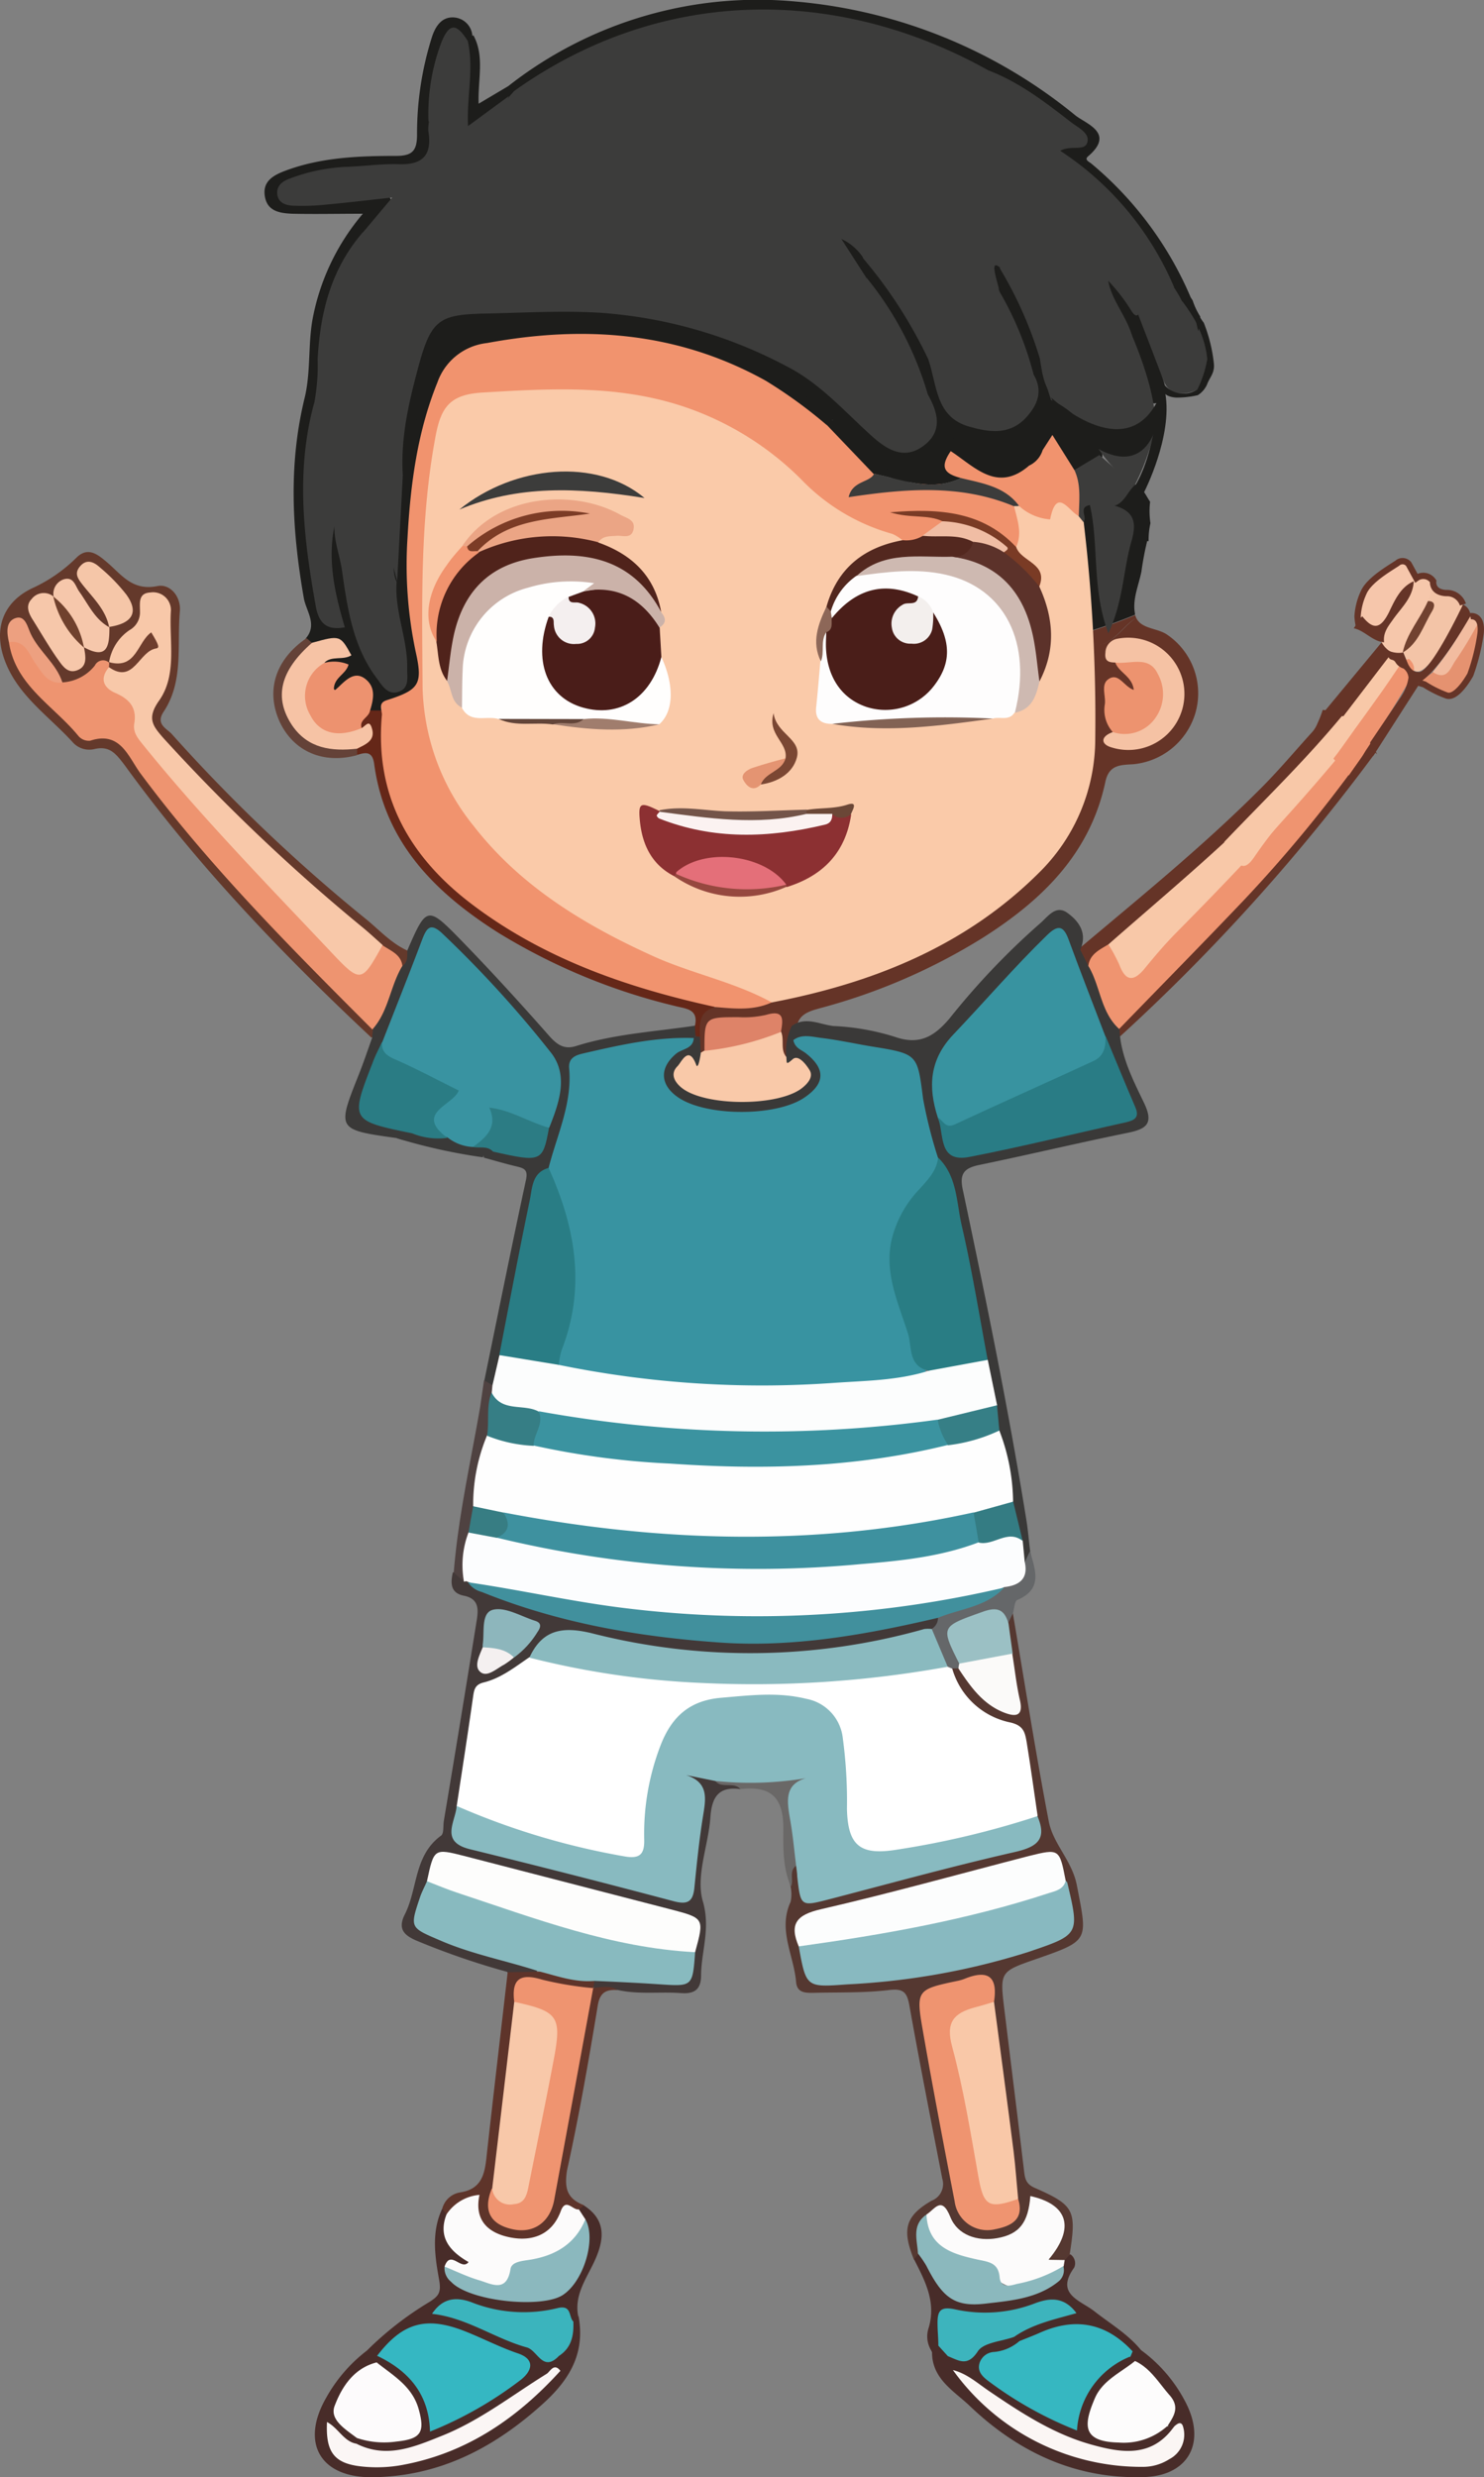 <svg id="Capa_1" data-name="Capa 1" xmlns="http://www.w3.org/2000/svg" viewBox="0 0 176.32 294.27"><rect x="0" y="0" width="176.32" height="294.27" fill="#808080" stroke="none"/><defs><style>.cls-1{fill:#652718;}.cls-2{fill:#1d1d1b;}.cls-3{fill:#653427;}.cls-4{fill:#553831;}.cls-5{fill:#423938;}.cls-6{fill:#3a3938;}.cls-7{fill:#64392b;}.cls-8{fill:#482c29;}.cls-9{fill:#5e342a;}.cls-10{fill:#656769;}.cls-11{fill:#4f4241;}.cls-12{fill:#644238;}.cls-13{fill:#6a6867;}.cls-14{fill:#f3c4a7;}.cls-15{fill:#f6c6ab;}.cls-16{fill:#f6c7ab;}.cls-17{fill:#e59270;}.cls-18{fill:#f2bca0;}.cls-19{fill:#3c3c3b;}.cls-20{fill:#f1936e;}.cls-21{fill:#5b2015;}.cls-22{fill:#f6c3a5;}.cls-23{fill:#ed926f;}.cls-24{fill:#facaa9;}.cls-25{fill:#ef9470;}.cls-26{fill:#f8c8a8;}.cls-27{fill:#f9c9a9;}.cls-28{fill:#f5c2a4;}.cls-29{fill:#ed936f;}.cls-30{fill:#de8368;}.cls-31{fill:#fff;}.cls-32{fill:#88bac0;}.cls-33{fill:#88b9c0;}.cls-34{fill:#fcfdfd;}.cls-35{fill:#f9c8a8;}.cls-36{fill:#fcfbfb;}.cls-37{fill:#8bb8bd;}.cls-38{fill:#9bc0c4;}.cls-39{fill:#fbfaf9;}.cls-40{fill:#fcfdfe;}.cls-41{fill:#8ababf;}.cls-42{fill:#88babf;}.cls-43{fill:#fdfdfc;}.cls-44{fill:#41909d;}.cls-45{fill:#8db6bc;}.cls-46{fill:#f4f0f0;}.cls-47{fill:#3893a1;}.cls-48{fill:#fefefe;}.cls-49{fill:#3893a0;}.cls-50{fill:#297d84;}.cls-51{fill:#297c85;}.cls-52{fill:#367f86;}.cls-53{fill:#347c83;}.cls-54{fill:#ee9470;}.cls-55{fill:#f8c8a9;}.cls-56{fill:#f6c7aa;}.cls-57{fill:#f5c6a8;}.cls-58{fill:#eda080;}.cls-59{fill:#3993a1;}.cls-60{fill:#297d85;}.cls-61{fill:#2a7c84;}.cls-62{fill:#2c7c84;}.cls-63{fill:#35b7c2;}.cls-64{fill:#fdfbfc;}.cls-65{fill:#8bb8be;}.cls-66{fill:#fbf6f5;}.cls-67{fill:#3bb4bd;}.cls-68{fill:#36b7c1;}.cls-69{fill:#fdfcfc;}.cls-70{fill:#3db4bd;}.cls-71{fill:#fbf6f4;}.cls-72{fill:#367e85;}.cls-73{fill:#377d83;}.cls-74{fill:#714230;}.cls-75{fill:#53281f;}.cls-76{fill:#7a3b25;}.cls-77{fill:#f0bda4;}.cls-78{fill:#fefdfd;}.cls-79{fill:#fffefd;}.cls-80{fill:#4a1d19;}.cls-81{fill:#8c3032;}.cls-82{fill:#cbb2a9;}.cls-83{fill:#50231b;}.cls-84{fill:#ceb9b1;}.cls-85{fill:#eba585;}.cls-86{fill:#5c322a;}.cls-87{fill:#826254;}.cls-88{fill:#735449;}.cls-89{fill:#7b4733;}.cls-90{fill:#a07d6d;}.cls-91{fill:#96483f;}.cls-92{fill:#e49472;}.cls-93{fill:#634539;}.cls-94{fill:#8d6758;}.cls-95{fill:#6b4737;}.cls-96{fill:#3e919f;}.cls-97{fill:#3b93a0;}.cls-98{fill:#6e3d2d;}.cls-99{fill:#70412d;}.cls-100{fill:#4a1e19;}.cls-101{fill:#f3efed;}.cls-102{fill:#f4efef;}.cls-103{fill:#e46f79;}.cls-104{fill:#fbf2f1;}.cls-105{fill:#7c3c26;}.cls-106{fill:none;stroke:#653427;stroke-miterlimit:10;stroke-width:0.75px;}</style></defs><path class="cls-1" d="M104.57,89.2c1.63,1.07-.44,1.53-.37,2.34a.84.84,0,0,0,.29.71c1-.31,1.8-.44,2,1.09,1.26,9.32,7.22,15.26,14.68,20a72.31,72.31,0,0,0,21.14,8.76c1.22.32,2.71.33,2.3,2.29a.94.94,0,0,0,0,1.25.62.62,0,0,0,.82,0c.1-1.43,2-2.2,1.41-3.87a13.55,13.55,0,0,0-4.54-1.49c-8.51-2.18-16.56-5.46-23.56-10.84-6.53-5-11.09-11.26-10.54-20.09.06-.88-.12-1.9.67-2.43h-3.83C104.67,87.61,104,88.26,104.57,89.2Z" transform="translate(-62.03 -2.58)"/><path class="cls-2" d="M159.3,49.81a41.54,41.54,0,0,0-11.44-6.45c-9.65-3.68-19.49-3.62-29.47-1.61a7,7,0,0,0-5.23,3.94c-2.29,4.33-3,9.07-4,13.75a81,81,0,0,0-.79,12,23.18,23.18,0,0,0,.31,4.48,30.76,30.76,0,0,1,.85,5.31c0,.75.21,1.77-.8,2-.77.19-1.17-.62-1.57-1.17a18.18,18.18,0,0,1-3-7.76c-.46-2.56-.81-5.13-1.34-7.67-.17-.8-.1-2.12-1.25-2s-.9,1.4-1,2.26c-.28,3.06.45,6,1.19,9.13a2.21,2.21,0,0,1-1.4-1.75,67,67,0,0,1-1.49-15.72c.22-4.39,1.84-8.6,1.5-13.05.53-5.43,1.64-10.65,5.36-14.94a16.69,16.69,0,0,1,1.14-1.38c.73-.88,2.17-1.66,1.58-2.93s-2.1-.62-3.25-.57c-2.28.1-4.54.56-6.82.68-.67,0-1.62.08-1.81-.69-.25-1,.83-1.16,1.51-1.46a12.18,12.18,0,0,1,2-.56c2.84-.69,5.76-.14,8.62-.57,4.73-.73,4.81-.81,4.86-5.64a30.3,30.3,0,0,1,1-8.27c.39-1.66,1.31-2.42,3-1.54.48-.08.84-.25.59-.84a2.35,2.35,0,0,0-2.47-2.14c-1.34.06-2,1.27-2.36,2.42a38.1,38.1,0,0,0-1.74,11.5c0,1.93-.56,2.53-2.51,2.53-4.39,0-8.81.17-13,1.71-1.43.53-2.92,1.23-2.56,3.16.32,1.75,1.84,1.94,3.26,2,2.65.06,5.31,0,8.37,0a26.94,26.94,0,0,0-6,12.68c-.51,3-.19,6.25-.92,9.22-1.95,8-1.48,15.82-.09,23.77.27,1.52,1.66,3.15.22,4.79-.08.54.26.75.69.9.91.3,2-.55,2.82.29-.17.78-1.6.71-1.17,1.83.22.54,2.25.08.84,1.55a1.25,1.25,0,0,0-.3,1.61c.61.79,1.23.11,1.81-.16s1.22-.84,1.85-.15a2.22,2.22,0,0,1,.32,2,1.86,1.86,0,0,1-.25.68h3.83a2.15,2.15,0,0,1,.34-.17c3.47-1.3,3.54-4.11,2.92-7-1.52-7.07-1.06-14.14-.11-21.18a30.63,30.63,0,0,1,3.28-11.16,5.41,5.41,0,0,1,3.56-3c13.61-3,26.45-1.7,38,6.88,1,.76,1.88,1.85,3.32,1.88a1.3,1.3,0,0,0,.88-1.08A3.9,3.9,0,0,0,159.3,49.81Z" transform="translate(-62.03 -2.58)"/><path class="cls-3" d="M191.31,90.43a21.47,21.47,0,0,1-6.1,14.86c-8.63,8.91-19.64,13.06-31.43,15.64-2.14,1-4.63.11-6.73,1.28-2,.48-1.91,2-1.85,3.54a1.39,1.39,0,0,0-.08,1.79.79.79,0,0,0,.87,0c.49-2.91,2.24-3.92,5.06-3.44,1.15.2,2.78-.67,3,1.45.19,1-.11,2.29,1.32,2.72,1.13-.88.8-2.3,1.29-3.42.14-1.79,1.48-2.14,2.89-2.53a71.2,71.2,0,0,0,19.2-8.31c7.05-4.46,12.79-10,14.61-18.55.44-2.06,1.79-2,3.34-2.1a8.53,8.53,0,0,0,7.37-6.12,8.42,8.42,0,0,0-3.36-9.26c-1.15-.81-3.05-.66-3.68-2-1.58,1-2.73,3.18-4.62,3.18h0c1.89,0,3-2.23,4.62-3.18a2.38,2.38,0,0,1-.12-.32,59.92,59.92,0,0,1-5.84,2.07C191.31,81.91,191.45,86.16,191.31,90.43Z" transform="translate(-62.03 -2.58)"/><path class="cls-2" d="M198.68,62.18c-.56-.79-.87-1.82-2-2.1a3.5,3.5,0,0,0-2.36,3c.52.91,1.77,1.44,1.47,2.77-.67,3.08-.86,6.26-1.89,9.5-.58-1-.3-1.83-.52-2.57-1-3.42.35-7.23-1.7-10.47-2-.42-1.27,1.3-1.64,2.14.33,4.41.72,8.82,1,13.23a59.92,59.92,0,0,0,5.84-2.07,1.55,1.55,0,0,1,0-.15c-.33-1.66.44-3.34.77-5a35.08,35.08,0,0,1,.68-3.6h.17a9,9,0,0,1,.22-2.13A9.39,9.39,0,0,1,198.68,62.18Z" transform="translate(-62.03 -2.58)"/><path class="cls-3" d="M219.19,86.91a12.64,12.64,0,0,1-.61,1.56,3.51,3.51,0,0,1-.78,1.22c-2,2.21-3.94,4.52-6.07,6.64-6.79,6.8-14.25,12.84-21.56,19a1.57,1.57,0,0,0,1.09,2.08c1.15-.52,1.74-1.76,2.89-2.28,9.09-7.72,18.27-15.35,26-24.55.72-.86,1.56-1.67,2.74-.56s.26,2.24-.44,3.18c-1.55,2.09-3.07,4.18-4.73,6.18-6.63,8-13.76,15.54-21.09,22.88a4.92,4.92,0,0,0-1.83,2.66,1.3,1.3,0,0,0,.32.77,233.09,233.09,0,0,0,30.33-33.69l.2.18C224.24,89.34,222.09,87.15,219.19,86.91Z" transform="translate(-62.03 -2.58)"/><path class="cls-4" d="M170.62,271c-1.43-3.55-1.06-5.17,2.1-7a2.12,2.12,0,0,0,1.27-2.6c-1.33-6.85-2.68-13.7-3.91-20.57-.28-1.58-.7-2.07-2.46-1.85-3,.36-6,.25-9,.33-.92,0-1.87,0-2-1.25-.25-3.18-2.2-6.24-.65-9.57a4.46,4.46,0,0,0,0-1.78c-.21-.92-.65-1.88.36-2.63.09,0,.23,0,.27.11,2.24,3.63,2.26,3.71,6.66,2.5,6.31-1.75,12.66-3.35,19-4.89,1.9-.46,2.8-1.35,2.29-3.34a56.51,56.51,0,0,1-1.06-7.08,4.25,4.25,0,0,0-2.77-3.82c-2.78-1.32-5.56-2.84-5.76-6.52a.87.87,0,0,1,.67-.48c1.42.29,1.87,1.66,2.78,2.53a6.45,6.45,0,0,0,4,2.22c0-2.25-.73-4.23-.86-6.26a8.67,8.67,0,0,1-.35-3.61c.19-.6.28-1.29,1.17-1.23,1.4,8.25,2.7,16.52,4.27,24.74.52,2.69,2.78,4.66,3.34,7.61,1.26,6.57,1.55,6.51-4.89,8.75-4.27,1.49-4.28,1.49-3.71,6.12.77,6.31,1.56,12.62,2.31,18.93.11.92.18,1.63,1.25,2.1,4.78,2.1,5,2.67,4.18,7.95.23.55-.11.76-.54.92-1.86.29-2.51-.29-1.49-2.08a3.09,3.09,0,0,0,.2-3.12c-.8-1.54-1.69-1.57-2.65-.1-2.43,3.72-6.3,4.22-9.58,1.22-.69-.63-1.14-1.8-2.41-1-1.36,1.1-.59,2.78-1.11,4.1C171.37,270.72,171.13,271.05,170.62,271Z" transform="translate(-62.03 -2.58)"/><path class="cls-2" d="M203.71,38.23a1,1,0,0,1-.2-.3A42.05,42.05,0,0,0,191.68,22c-.27-.21-.84-.45-.38-.84,3.26-2.78-.21-3.85-1.51-4.88A60.63,60.63,0,0,0,156.53,2.76a48,48,0,0,0-34.11,10.05c-.11.65.3.83.84.9a6.33,6.33,0,0,0,2.38-1.18c8-4.63,16.31-7.74,25.68-8,9.87-.25,18.88,2.52,27.59,6.76a46.72,46.72,0,0,1,9.82,6.22c.49.41,1.74,1.12.48,1.72-2.74,1.3-1,2.35.13,3.12,5.45,3.74,8.87,9,11.72,14.81a5.57,5.57,0,0,1,.79,2.22c-.76-.31-1.22-1.41-2-1.18-2.41.77-3.89-.29-5.16-2.14a1,1,0,0,0-1.33-.35c-.61.42-.41,1.07-.2,1.63.53,1.45,1.68,2.61,2.12,4.31-1.58-.7-2.91-.86-4.09.32-1.42,1.43-.67,3-.19,4.48a17.87,17.87,0,0,1,1.33,3.21c-1.49-.33-2.93-.53-4.21.34-.69.68-2-.66-2.31.49-.44,1.85-1.7,3.8,0,5.69.6.15,1.31-1.57,1.86.2a3.25,3.25,0,0,0,2.16,2.28A4,4,0,0,0,193,56.84c.06-1.61-1.42-2.26-2.08-3.41-.26-.45-1.52-1.42.38-1.39,1.33.61,2.25,2.24,4.07,1.68a2,2,0,0,0,.84-1.47c-.24-2.88-3-4.89-2.87-8.22,1.74.72,2.18,2.27,3.1,3.36s1.69,3.68,3.18,3c1.87-.78.25-3,.16-4.56s-.78-2.83-.37-4.78c1.46,1.78,1.53,3.66,2.24,5.26.35.79.61,2,1.7,1.76.86-.15.9-1.25.87-2a44.47,44.47,0,0,1,.42-5.88A8.85,8.85,0,0,1,203.71,38.23Z" transform="translate(-62.03 -2.58)"/><path class="cls-5" d="M150,215.11c-2.54-.35-3.39.9-3.56,3.3-.23,3.36-1.77,7-.91,10,.95,3.25-.17,5.89-.2,8.8,0,1.7-.78,2.25-2.39,2.13-2.47-.18-5,.18-7.42-.35-1-.21-1.93.16-2.88-.19a.89.89,0,0,1-.14-.82,2.29,2.29,0,0,1,.75-.48,21.34,21.34,0,0,1,6.53-.09c3.38.38,3.38.4,4.16-3,.59-3.37.5-3.56-2.64-4.39-8-2.1-16.06-3.8-24-6.14-2.12-.63-3.5-.24-4,2.09-1.87,5.32-1.87,5.32,3.32,7.17,2.51.9,5.07,1.64,7.66,2.29.77.19,2.16.18,1.36,1.73a3.05,3.05,0,0,1-3.38-.35,89.91,89.91,0,0,1-10.69-3.68c-1.5-.63-2.33-1.39-1.44-3.14,1.55-3.06,1.06-7,4.31-9.36.34-.25.23-1.14.32-1.73q2-11.91,3.91-23.84c.23-1.4.22-2.58-1.55-2.93-1.6-.33-1.56-1.51-1.29-2.76.82-.19,1.3.49,2,.77a8.06,8.06,0,0,1,.8.48c16.74,6.18,33.78,8.44,51.34,4,1.15-.29,2.32-.71,3.48,0a1.2,1.2,0,0,1-.44,1.78A69.54,69.54,0,0,1,140.77,199a63.51,63.51,0,0,1-8.27-1.43c-2.95-.87-5.31-.41-7,2.26a3.73,3.73,0,0,1-1.38,1.11c-4.58,1.41-5.74,4.94-6,9.2-.16,2.27-.75,4.52-1.06,6.79-.61,3.65-.39,4,2.92,4.91,6.92,2,13.94,3.58,20.9,5.4,2,.53,3,.14,3.09-2.12s.52-4.76.86-7.14a3,3,0,0,0-.8-3c-.46-.42-1.43-.74-.91-1.6.4-.65,1.22-.58,1.92-.49a11.07,11.07,0,0,1,2,.51C148,214,149.67,213.41,150,215.11Z" transform="translate(-62.03 -2.58)"/><path class="cls-6" d="M145.2,125.75l.09,1.92c.57.94.94,1.88-.58,2.21-.43.09-1.05-.3-1.22.35s.42,1,.91,1.37c2.43,1.6,9.49,1.61,11.82,0,1.11-.79,1.61-1.64-.25-2.15-.73-.2-1-.57-.51-1.26a6.87,6.87,0,0,1,.64-3.73c1.63-1.18,3.3-.19,4.93,0a28.49,28.49,0,0,1,7.36,1.3c2.89,1,4.65-.06,6.46-2.2a87.62,87.62,0,0,1,10.71-11.25c.94-.78,1.88-2.31,3.29-1.29s2.39,2.44,1.53,4.38l1,2c2.27,2,2.6,4.91,3.66,7.49,0,.31.05.62.08.93.36,2.8,1.65,5.3,2.84,7.78s.28,3.1-2,3.56c-5.85,1.19-11.66,2.58-17.51,3.79-1.85.38-2.48,1-2,3.08,2.75,13,5.4,25.94,7.51,39,.21,1.28.31,2.57.47,3.86.16.68.35,1.36-.71,1.44a3.27,3.27,0,0,1-.87-2.26c-.16-1.74-.89-3.37-1.09-5.11a47.33,47.33,0,0,0-1.61-8.33,16,16,0,0,1-.31-2.85c-.33-1.87-.75-3.72-1.13-5.58-1.28-6.36-2.47-12.73-3.89-19.06a14.69,14.69,0,0,0-1.82-4.71c-1.13-3-2.21-6-2.13-9.29a2.57,2.57,0,0,0-2.16-2.81,65.83,65.83,0,0,0-10.39-1.59c2.78,4.38,1.61,7-3.43,8.19a17.79,17.79,0,0,1-9.19,0c-2.37-.67-4.79-1.38-5.2-4.26s1.88-3.7,3.76-4.84l.45-.13A4.5,4.5,0,0,1,145.2,125.75Z" transform="translate(-62.03 -2.58)"/><path class="cls-7" d="M106.17,125.85c-10.68-10-20.74-20.52-29.34-32.39-1-1.3-1.75-2.33-3.57-1.9a2.64,2.64,0,0,1-2.51-.72c-2.82-3.13-6.52-5.54-8.11-9.69-1.43-3.72-.34-7,3.23-8.7a18.14,18.14,0,0,0,5.21-3.59c1.39-1.42,2.6-.39,3.65.5,1.75,1.48,3,3.44,6,2.84,1.53-.31,2.83,1.28,2.67,3-.36,4,.49,8.28-1.93,11.93-1,1.5.4,2,1,2.68a199.72,199.72,0,0,0,23.23,22.1c1.52,1.27,2.88,2.75,4.73,3.59a1.2,1.2,0,0,1-.22,2c-1.41-.24-2.15-1.44-3.21-2.18A274.43,274.43,0,0,1,83.11,93.13a33.79,33.79,0,0,1-2.42-2.65c-1.15-1.44-1.6-2.86-.5-4.62,1.92-3.07,1.1-6.6,1.42-9.94a1.49,1.49,0,0,0-1.09-1.61c-1-.26-1.09.63-1.29,1.26-.74,2.27-2.79,3.6-3.93,5.58-1.3.67-2.34,1.75-3.64,2.4-.77.38-1.57,1.45-2.54.26-1.19-1.89-2.81-3.48-3.89-5.45-.24-.43-.51-1.23-1.26-.62-.29.24-.2.73-.18,1.12,1,4.64,4.85,7.12,7.75,10.32a1.42,1.42,0,0,0,1.07.48c3.82-.36,5.33,2.54,7.16,5,7.24,9.71,15.61,18.4,24.19,26.91,1,1,2.37,1.89,2.6,3.53A1.25,1.25,0,0,1,106.17,125.85Z" transform="translate(-62.03 -2.58)"/><path class="cls-6" d="M109.84,117.32c.69-.46.56-1.18.59-1.85,2.29-5.26,2.36-5.33,6.43-1.15,3.62,3.72,7.12,7.56,10.55,11.46.93,1,1.74,1.47,3.06,1.06,4.6-1.45,9.41-1.71,14.14-2.42,0,.42,0,.83.08,1.25l-.23.22c-3.28,1.3-6.83,1.21-10.22,1.92-2.46.52-3.81,1.39-3.9,4.24a22.89,22.89,0,0,1-2.67,9.41,9,9,0,0,0-2,4.52c-1.17,5.81-2.24,11.65-3.53,17.44A8.36,8.36,0,0,1,121,167c-.72.63-1.1.2-1.42-.44,1.63-7.94,3.23-15.88,4.94-23.8.24-1.12-.1-1.37-1-1.59-1.34-.31-2.67-.71-4-1.07-.12-.83.5-1,1.07-1.14a3.75,3.75,0,0,1,1.76.11c2.37.7,3.88-.08,4.44-2.53.25-.75.44-1.52.62-2.3.67-2.94.54-5.5-1.83-7.93-3.45-3.55-6.53-7.48-10.05-11-1.84-1.83-2.24-1.73-3.26.73-1.45,3.48-2.77,7-4.28,10.49-.74,1.83-1.28,3.74-2.14,5.52-1,2.06-.72,3.25,1.8,3.64,1.28.2,2.82.23,3.57,1.7-.51.94-1.26.64-2,.39-7.18-1-7.17-1-4.57-7.53.58-1.45,1.07-2.93,1.6-4.4,0-.33.07-.66.1-1C107.07,122.17,107.36,119.23,109.84,117.32Z" transform="translate(-62.03 -2.58)"/><path class="cls-8" d="M105.62,281.81A39,39,0,0,1,113.1,276c1.07-.7,1.38-1.11,1.09-2.68-.49-2.7-.92-5.63.38-8.36a1.19,1.19,0,0,1,.9.83c-.51,2.55,1.37,3.93,2.8,5.39-.45,1.31-1.72.56-2.31,1.24,2.62,2.91,8.79,4.13,12,2.39,2.16-1.16,3.84-5.24,3.26-7.95a3.36,3.36,0,0,1-.63-1.51.88.88,0,0,1,.79-.8c2.68,1.71,2.47,4,1.34,6.51-.95,2.12-2.48,4.06-2,6.62-.19.4-.39.79-.95.7a5.93,5.93,0,0,0-2.56-.66c-3.29.16-6.56.21-9.75-.9-1.14-.4-2.35.06-3.42.22,4,.48,7.62,2.57,11.31,4.31a7.18,7.18,0,0,0,3.05.91c.87.6,1.33,1.28.41,2.2-3.75,1.87-7.06,4.44-10.66,6.55a29,29,0,0,1-9.19,3.33c-1.79.36-3.59.3-4.82-1.42a1.38,1.38,0,0,1,.1-.85c1.44-.66,2.94,0,4.41-.19,2.5-.36,3-1.39,2-3.69-.93-2.08-3.32-2.86-4.16-5a1.09,1.09,0,0,1,.3-.75c3.67.22,5.29,2.93,6.42,5.79.69,1.72,1.28,1.94,2.76,1.13a56.21,56.21,0,0,0,6.42-3.85c1.88-1.38,1.78-2.22-.29-3.14-1.92-.84-3.86-1.65-5.82-2.39-3.63-1.39-6.56.25-9.34,2.38C106.25,282.79,105.9,282.4,105.62,281.81Z" transform="translate(-62.03 -2.58)"/><path class="cls-9" d="M131.42,264.54l-.61.49a12.79,12.79,0,0,0-2.7,2.33c-3.35,3-7.63,2.34-9.7-1.72-1.28-2.51-2.23.53-3.33,0l-.51-.68a2.63,2.63,0,0,1,2.1-1.94c2.53-.37,2.94-2.09,3.16-4.16.81-7.34,1.68-14.68,2.52-22l3.73-.06a10.18,10.18,0,0,1,6.58,1.13l-.14.84c-2,1.3-4,.21-6-.14s-2.84.16-2.71,2.18c-.86,7.14-1.67,14.29-2.55,21.43-.61,1.9-.73,3.6,1.77,4.16,1.94.43,3.51-.63,4-3,1.6-7,2.61-14.09,4-21.1.25-1.26.37-2.58,1.37-3.56,1-.07,2.07-.37,3,.23-1.32-.06-2.09.24-2.35,1.86-1.08,6.57-2.23,13.13-3.66,19.62C129.07,262.59,129.44,263.78,131.42,264.54Z" transform="translate(-62.03 -2.58)"/><path class="cls-8" d="M105.62,281.81l1.24.59h0l-.1.81a4.19,4.19,0,0,1-.57.68c-4,3.77-4,3.77-1.75,8.3l-.06.68c-1.52.31-2.33-.39-2.56-1.37.15,2.22,1.08,3.23,4.06,3.33,4.71.15,9-1.42,13.12-3.57,3.58-1.87,6.19-5,9.62-7.05.86-.68,0-1.19-.17-1.77.2-1.52,1.09-2.74,1.71-4.08l.6-.69c.8,4.27-.89,7.37-4,10.25-5.9,5.41-12.53,8.89-20.63,8.93-6.12,0-8.4-4.14-5.34-9.45A18.12,18.12,0,0,1,105.62,281.81Z" transform="translate(-62.03 -2.58)"/><path class="cls-8" d="M197.6,281.75a17.6,17.6,0,0,1,5.49,6.59c2.17,4.61,0,8.31-5.07,8.49-8.13.28-15-2.94-20.76-8.44-1.88-1.79-4.5-3.21-4.49-6.39-.26-.54,0-.83.49-1,.91-.06,1.32.53,1.61,1.26-.7,1.2.6,1.22,1,1.76a29.53,29.53,0,0,0,17.43,10.58,10.43,10.43,0,0,0,6.16-.17c1.32-.53,2.86-1.2,1.85-3.19a1.58,1.58,0,0,1-.53-.59c.4-3.36-2-5.06-4.11-6.95a1.73,1.73,0,0,1-.6-1.06,1.39,1.39,0,0,1,.7-1A1.12,1.12,0,0,1,197.6,281.75Z" transform="translate(-62.03 -2.58)"/><path class="cls-8" d="M197.6,281.75l-1,.15a2.82,2.82,0,0,1-1.93-.7c-2.63-2.18-5.5-1.88-8.46-.87-1,.35-2,1-3.16.68a1,1,0,0,1-.68-1c1.42-2.17,3.94-2.1,6-2.95a5.11,5.11,0,0,0-3.75,0,13.21,13.21,0,0,1-5.63.69c-2.81-.32-5,0-5.45,3.44l-.75.78a3.18,3.18,0,0,1-.42-2.87c.91-3.07-.43-5.57-1.73-8.12.18-.24.36-.49.55-.73,1.2.13,1.46,1.2,2,2a7.87,7.87,0,0,0,1.62,2.09c3,2.45,11.27.76,13.17-2.7a2.56,2.56,0,0,1,.6-.63l.61-.65a1.28,1.28,0,0,1,.47,1.58c-2.25,3.12.6,3.85,2.31,5.13C193.88,278.58,196,279.8,197.6,281.75Z" transform="translate(-62.03 -2.58)"/><path class="cls-10" d="M183.78,188.15l.63-1.32c.59,2.21,1.6,4.5-1.51,5.81-.33.14-.35,1-.51,1.56l-.62,1.26c-1-.06-1.64-.91-2.77-.69-3.4.65-3.87,1.45-2.78,5.25a1.32,1.32,0,0,1-.36.75l-.69,0a.85.85,0,0,1-.82,0c-1-1.39-2-2.8-1.61-4.7a1.52,1.52,0,0,0,.74-1.32c2.05-2.16,5.26-2.11,7.49-3.93C182.38,190.43,182.79,189,183.78,188.15Z" transform="translate(-62.03 -2.58)"/><path class="cls-11" d="M119.54,166.54l1,.59a1.09,1.09,0,0,1,.4.83,37.66,37.66,0,0,1-.37,5.2,39.4,39.4,0,0,0-1.58,8.33c-.15,1.12-.47,2.2-.61,3.31-.63,1.84-.1,3.93-1.2,5.68l-1.24-1.1c.53-6.62,2-13.08,3.13-19.61C119.23,168.7,119.38,167.62,119.54,166.54Z" transform="translate(-62.03 -2.58)"/><path class="cls-12" d="M98.45,78.39l.65.55c.06.93-.72,1.35-1.19,2-3.26,4.31-1.25,9.15,4.09,9.82.87.11,1.81,0,2.45.8,0,.24,0,.49,0,.73-4,1.07-7.47-.41-9.15-3.88C93.56,84.67,94.72,80.93,98.45,78.39Z" transform="translate(-62.03 -2.58)"/><path class="cls-13" d="M150,215.11c-.81-.94-2.28,0-3-1a1.84,1.84,0,0,1,1.83-.79,22.38,22.38,0,0,0,8-.42c.75-.15,1.73-.24,2.09.65s-.55,1.19-1.09,1.51c-1.31.77-1,1.93-1.06,3.14-.05,2,1.32,4.07-.14,6-.91.66-.26,1.7-.62,2.49-1-2.22-.92-4.69-.91-6.95C155.09,215.94,153.49,214.72,150,215.11Z" transform="translate(-62.03 -2.58)"/><path class="cls-2" d="M122.42,12.81l.61.6c.22.47,0,.81-.33,1.13-1.68,1-2.88,2.79-4.94,3.24a1.46,1.46,0,0,1-.6-.63c-.2-3.25-.47-6.49.45-9.69l.66-.7c1.37,2.52.52,5.23.63,8.14Z" transform="translate(-62.03 -2.58)"/><path class="cls-6" d="M109.14,137.78c.62-.22,1.41.11,1.86-.61,1.35-.64,2.69-.14,4,0a19.17,19.17,0,0,0,3.44.92c.82.24,1.93,0,2.14,1.27-.46.11-1,.14-1.16.7A67.61,67.61,0,0,1,109.14,137.78Z" transform="translate(-62.03 -2.58)"/><path class="cls-14" d="M232.33,72.23a3.09,3.09,0,0,0,1.48.8c2,.39,2.64,1.49,1.39,3.35-1,1.47-1.78,3.07-2.86,4.45-1.76,2.26-2.56,2-3.59-.77l.06-.4c1-1.84,2.48-3.46,2.56-5.71A2.18,2.18,0,0,1,232.33,72.23Z" transform="translate(-62.03 -2.58)"/><path class="cls-15" d="M223.37,75.79c-.08-3.31,2.46-4.82,4.68-6.31,1.55-1,1.56,1.23,2.44,1.78a1.42,1.42,0,0,1-.5,1.12c-1.26,1.14-1.91,2.75-3.06,4C225.55,77.79,224.24,78,223.37,75.79Z" transform="translate(-62.03 -2.58)"/><path class="cls-16" d="M230,71.63l.46-.37a1.63,1.63,0,0,1,1.84,1L231.7,74c-.17,2.46-1.91,4.13-3,6.12l.06,0a2.16,2.16,0,0,1-2.56-1.18c-.79-1.63.58-2.6,1.29-3.65A33.45,33.45,0,0,1,230,71.63Z" transform="translate(-62.03 -2.58)"/><path class="cls-17" d="M237.7,76.51c.89,2.4-.77,7.2-2.8,8.38-1.86,1.09-2.72-1-4.31-1.22l1.68-1.23c1.58-.29,2.16-1.6,2.88-2.8S236.15,77,237.7,76.51Z" transform="translate(-62.03 -2.58)"/><path class="cls-3" d="M230,71.63c-1.56.67-2.26,2.26-2.94,3.68-1,2-1.88,2.11-3.17.48l-.58.55a2.39,2.39,0,0,1-.44.87c1.3.27,2.24,1.57,3.61,1.67-.15-1.19.53-1.95,1.13-2.81C228.59,74.7,229.91,73.54,230,71.63Z" transform="translate(-62.03 -2.58)"/><path class="cls-18" d="M237.7,76.51A44.56,44.56,0,0,1,235,81c-.6.8-1,2.56-2.75,1.4A36.49,36.49,0,0,0,236,76.92C236.33,76.31,236.74,74.94,237.7,76.51Z" transform="translate(-62.03 -2.58)"/><path class="cls-19" d="M179.46,10.94c3.68,1.4,6.76,3.78,9.83,6.16.83.64,2.24,1.28,1.93,2.39s-1.95.28-3.22,1a36.29,36.29,0,0,1,13.54,16.23,8.42,8.42,0,0,1-8.74-2.83c-1.39-1.55-2.72-3.16-4-4.8-.72-.91-1.42-2.13-2.81-1.86s-1.19,1.68-1.69,2.6c-.93,1.71-.44,4.35-3.17,4.9a.68.68,0,0,1-.52-.49.89.89,0,0,0,.09.56,2.46,2.46,0,0,1,.21,2.22c-2.28,2.09-3.71,2.15-5.89.22a19.25,19.25,0,0,1-3.6-4.72c-.76-1.28-1.4-2.64-2.26-3.86-.45-.63-1-1.4-1.9-1.13s-.73,1.09-.82,1.76c-.2,1.46-.17,3-1.52,4-.57.12-.85-.29-1.18-.63,0,.33.31.49.49.7A3.18,3.18,0,0,1,165.33,36c-1.5,4.54-2.93,4.86-6.39,1.55a68.76,68.76,0,0,1-6.07-7,13.2,13.2,0,0,0-2.27-2.39c-2.24-1.73-4-1.1-4.43,1.75-.29,1.87-.54,3.76-.75,5.64C145,39,143.6,40,140.17,39c-4.25-1.26-8-3.59-11.77-5.87a44,44,0,0,0-3.92-2.71c-3.84-2.46-5.56-2.37-9.09.49-2.76,2.24-4.62,5.18-6.53,8.09a16.91,16.91,0,0,1-5.55,5.73c-1.06.6-2.19,1.57-3.54.49.3-5.53,1.61-10.7,5.33-15A23.75,23.75,0,0,0,109.29,26a9.16,9.16,0,0,1,7.22-3.69c5.37-.2,10.08,1.19,13.72,5.38a8.43,8.43,0,0,0,.85.84c.59.51,1.08,1.41,2,1.16,1-.3,1-1.44,1.09-2.28.29-1.77.55-3.56.9-5.32.63-3.15,1.14-6.74,4.79-7.66,3.42-.86,6.05,1.37,8.4,3.65,1.75,1.69,2.84,3.86,4.31,5.75,1.61,2.09,2.71,2.05,4.1-.16,1.27-2,2.1-4.31,3.51-6.27,2.48-3.46,5.21-3.69,8.15-.55,1.44,1.52,2.71,3.2,4.09,4.79,1.65,1.9,2.47,1.7,3.21-.67.69-2.2.89-4.51,1.57-6.71C177.58,12.9,177.87,11.46,179.46,10.94Z" transform="translate(-62.03 -2.58)"/><path class="cls-19" d="M179.46,10.94c-2,3-2.13,6.58-3,9.92-.33,1.19-.28,2.84-1.78,3.19s-2.18-1.19-3-2.1c-1.35-1.47-2.49-3.11-3.8-4.61-2.62-3-5-2.82-7.14.58-1.22,1.94-2.18,4-3.3,6-1.92,3.4-3.42,3.48-5.59.22-1.94-2.91-3.72-5.95-6.8-7.84-4.53-2.78-7.57-1.54-8.76,3.63-.69,3-1.07,6.06-1.74,9.07-.62,2.82-1.07,3-3,.83-3.62-4-7.64-6.89-13.35-6.95a11,11,0,0,0-8.54,3.5c-1.36,1.39-2.35,3.3-4.49,3.79l3.47-4.13c-2.88.32-5.3.61-7.73.83a26.23,26.23,0,0,1-3.86.15c-.87,0-1.93-.24-2.07-1.33s.7-1.64,1.57-1.93a21.69,21.69,0,0,1,6.38-1.35c2.18-.06,4.37-.39,6.54-.32,2.91.09,3.9-1.22,3.45-3.95a5.26,5.26,0,0,1,.09-1.18c1.77-1.32,3.24-.35,4.7.63l0,0c2.49,0,3.53-2,4.86-3.57l.55-.63C141,.66,162,1.17,179.46,10.94Z" transform="translate(-62.03 -2.58)"/><path class="cls-20" d="M153.73,121.65c-2.16,1-4.42.75-6.68.56-10.43-2.28-20.39-5.71-29-12.25-7.42-5.64-11.52-12.9-10.64-22.48,0-.58-.5-1.38.56-1.72,3.78-1.21,4.32-1.84,3.48-5.62a49.73,49.73,0,0,1-1-13.7c.35-6.29,1.15-12.5,3.55-18.43a7.06,7.06,0,0,1,5.89-4.68C131.48,41.18,142.57,42,153,47.8a56.47,56.47,0,0,1,7.23,5.25c2.44.93,3.82,3.1,5.55,4.82,1.3,1.3-.14,2-1,2.78,5.14-.77,10.23-1.1,15.27.48a5,5,0,0,1,2.85,1.47,4.6,4.6,0,0,1,.44,4.7c-1.13.8-1.81-.24-2.64-.66-3.41-1.7-6.83-3.35-10.63-3.09,1.2.12,2.66-.24,3.9.66.46,1.81-1.32,1.8-2.11,2.6a3.44,3.44,0,0,1-2.79.45c-5.86-1.39-10.24-5.12-14.62-9-6.9-6.07-15.11-8.74-24.27-8.63a90.31,90.31,0,0,0-12,.51,3.48,3.48,0,0,0-3.37,3.12,95.63,95.63,0,0,0-1.8,15.45c-.14,3.69.12,7.4-.06,11.09-.76,14.83,7.18,24.36,19.07,31.47a90.42,90.42,0,0,0,18.64,8.14C151.87,119.81,153.67,119.65,153.73,121.65Z" transform="translate(-62.03 -2.58)"/><path class="cls-19" d="M99.77,45.22c3.87-.44,6-3.18,8.07-6,2.52-3.56,4.6-7.46,8.45-9.88,3.15-2,5.13-2,8.16.24,1.33,1,3.15,1.37,4,3a13.94,13.94,0,0,0,2.9,2.89c1.46.91,1.83,2.3.33,3.67-4.67.79-9.37.23-14.06.35-4.27.12-4.66.5-6.3,4.52-3.13,7.74-3.54,15.73-2.56,23.88.16,1.27-.18,2.6.4,3.83-.28,3.54,1.36,6.84,1.25,10.36,0,1,.24,2.18-.92,2.64-1.31.52-2-.61-2.62-1.47-2.92-3.81-3.56-8.39-4.21-12.92-.25-1.76-.94-3.42-.9-5.23-.83,4.13.06,8,1.24,12-2.08.38-3.07-.39-3.45-2.5-1.45-8.09-2.42-16.13-.16-24.26A24.19,24.19,0,0,0,99.77,45.22Z" transform="translate(-62.03 -2.58)"/><path class="cls-2" d="M165,35.64l-3-4.67a6.08,6.08,0,0,1,2.61,2.27c3.24,1.76,4.57,5.07,6.42,7.95a22.62,22.62,0,0,1,2,4c.51,1.5.93,3,1.53,4.48,1.22,3,5.69,4.35,8.27,2.49a3.91,3.91,0,0,0,1.47-5c-.79-3.6-3.13-6.65-3.61-10.35-.16-.67-.37-1.33-.48-2s0-1,.69-.4c3.37,2.69,4,6.78,5.36,10.48.21,2.13,1.33,3.89,2.3,5.71-.68,2.47-1.46-.07-2.37.08.56,1.8-1,3.5-.18,5.36.51,1.42-.56,1.74-1.49,2.18-4,2-6.8-.32-9.52-2.78-2.44,4.31-4.79,5.37-7.71,3.53a10.93,10.93,0,0,1-2.37-1.77c-1.39-1.52-3.07-2.82-4-4.76-4.74-5-10.71-7.66-17.14-9.59-8.92-2.67-17.81-1.79-26.73,0a3.74,3.74,0,0,0-2.58,2.23,34.17,34.17,0,0,0-4,12.4c-.09.59-.05,1.2-.59,1.61-1.83-2.8-.29-5.65,0-8.42a25.19,25.19,0,0,1,2.81-8.5c.91-1.79,2.18-2.88,4.18-2.87,7.47,0,15-1,22.4.38,9.08,1.64,17.54,4.77,24.21,11.55a21.33,21.33,0,0,0,2.39,2.27c1.52,1.14,3.09,2.57,5.12,1.27s1.31-3.12.81-4.87A51,51,0,0,0,165.93,38,3.52,3.52,0,0,1,165,35.64Z" transform="translate(-62.03 -2.58)"/><path class="cls-19" d="M172.27,49.44c1.22,2.15,1.8,4.37-.5,6.09-2.48,1.86-4.63.25-6.38-1.35-3.17-2.88-6-6.11-9.92-8.1a55.4,55.4,0,0,0-22.34-6.36c-4.38-.24-8.7,0-13,.1-5.76.09-6.8.57-8.3,6-1.16,4.28-2.23,8.66-1.94,13.2q-.33,6.3-.67,12.6c-2.39-8.63-2.56-17.2.59-25.7.3-.84.49-1.71.76-2.57,1.12-3.63,2.66-4.75,6.51-4.76l15,0a5.32,5.32,0,0,1,4.61-.63c7.47,1.66,15.12,2.66,22,6.58a67.68,67.68,0,0,1,7.32,5.15C169,52,169.43,52,172.27,49.44Z" transform="translate(-62.03 -2.58)"/><path class="cls-2" d="M184.31,57.89c-2.06-.17-4.29,1.25-6.17-.69-.76-.78-1.63-1.47-2.44-2.2-1.08-1-1.7-.63-2.18.63-1.56,4-3.29,4.41-7.12,2.17-2.34-1.37-3.14-4.15-5.54-5.35l-.6.6,5.54,5.8c3.81.77,7.61,2.51,11.41-.08a10.58,10.58,0,0,1-1.38-.71,8.21,8.21,0,0,1,1.44.67l.1-.06-.1.06c.26.14.52.28.78.39l.56.22a2.31,2.31,0,0,0,.47.11C181,59.71,183.24,60.65,184.31,57.89Z" transform="translate(-62.03 -2.58)"/><path class="cls-19" d="M177.21,58.77c-3.8,2.59-7.6.85-11.41.08l.06.07c-.59,1-2.57.8-3,2.72,6.68-1,13.25-1.58,19.6,1.06a.5.5,0,0,0,.7-.19c-.37-1.93-2.07-2.21-3.5-2.75l-1.1-.42a3.43,3.43,0,0,1-.56-.22C177.76,59,177.49,58.9,177.21,58.77Z" transform="translate(-62.03 -2.58)"/><path class="cls-21" d="M178.61,59.34l-.56-.22A3.43,3.43,0,0,0,178.61,59.34Z" transform="translate(-62.03 -2.58)"/><path class="cls-22" d="M104.45,91.52c-3,.33-5.8,0-7.69-2.74-2.23-3.32-1.46-6.52,2.34-9.84,3.35-.92,3.35-.92,4.68,1.48-1,.64-2.35,0-3.23.9-.31,1-1.13,1.63-1.32,2.67-.64,3.38.87,4.74,5.74,5.08.42-.14.91-1.12,1.24,0C106.68,90.54,105.49,91,104.45,91.52Z" transform="translate(-62.03 -2.58)"/><path class="cls-23" d="M105,89.07c-2.83,1.19-5,.65-6.1-1.53a4.49,4.49,0,0,1,1.68-6.22,4.41,4.41,0,0,1,2.86.2c-.3,1.16-1.7,1.51-1.74,2.88.1.31.29,0,.48-.14.94-.89,2-2.05,3.29-1s.91,2.49.48,3.89C105.71,87.86,104.69,88.14,105,89.07Z" transform="translate(-62.03 -2.58)"/><path class="cls-19" d="M117.64,17.63l-4.7-.63a24.1,24.1,0,0,1,1.47-9.22c1-2.63,1.91-2.39,3.2-.32C118.37,10.85,117.44,14.24,117.64,17.63Z" transform="translate(-62.03 -2.58)"/><path class="cls-24" d="M182.51,62.7l.6,0a4.77,4.77,0,0,1,3.46,1.43c.12-.91,0-2,1.16-2.26s2,.67,2.58,1.59a8,8,0,0,1,.48,1.17,197.18,197.18,0,0,1,1.37,25.72A22.28,22.28,0,0,1,185.73,106c-8.82,8.91-19.91,13.35-32,15.66-4.45-2.45-9.49-3.41-14.1-5.5-8.18-3.71-15.76-8.3-21.32-15.46a27.08,27.08,0,0,1-6.07-16.54c-.07-10-.32-19.91,1.55-29.81.66-3.5,1.78-4.91,5.57-5.14,7.79-.46,15.48-.92,23.09,1.41a35.88,35.88,0,0,1,14.73,8.86A23.9,23.9,0,0,0,168.05,66a4.89,4.89,0,0,1,1.24.79,2.49,2.49,0,0,1-1.66,1.11A10.69,10.69,0,0,0,160.75,75c-.71,2.09-1.25,4.19-.58,6.39a14.23,14.23,0,0,1-.28,3.51c-.07,1.34,0,2.59,1.58,3.09a33,33,0,0,0,10.31-.09c2.55-.47,5.15.07,7.68-.45a26.56,26.56,0,0,0,2.64-.61c1.81-.56,2.4-2.11,3-3.66a15.66,15.66,0,0,0,0-10.25c.4-2.3-1.91-3.41-2.35-5.34C183.53,65.9,182.89,64.31,182.51,62.7Z" transform="translate(-62.03 -2.58)"/><path class="cls-25" d="M195,124.81c-2.21-2-2.22-5.1-3.66-7.49.18-1.42,1.34-1.91,2.37-2.55a1.38,1.38,0,0,1,.79.39c2.4,2.71,2.32,2.65,4.67,0,4.07-4.68,8.72-8.8,12.8-13.49,3-3.38,6.06-6.64,8.93-10.11a3.86,3.86,0,0,1,2.35-1.73c1.78.9,1.11,1.95.26,3.11a162.9,162.9,0,0,1-13.73,16.61C204.92,114.66,199.94,119.71,195,124.81Z" transform="translate(-62.03 -2.58)"/><path class="cls-26" d="M220.13,89.55c-1.52,2-3.3,3.76-5,5.58-6.64,7.09-14.14,13.25-21.41,19.64a19.31,19.31,0,0,1,1.28,2.36c.77,2.06,1.72,2.1,3.06.47,1.19-1.46,2.42-2.9,3.74-4.24,7.48-7.56,14.76-15.3,21.46-23.57C222.35,87.9,221.46,87.82,220.13,89.55Z" transform="translate(-62.03 -2.58)"/><path class="cls-27" d="M155.46,128.14c.06.75-.08,1,.76.26.65-.56,1.54.55,2,1.3s-.15,1.5-.74,2c-2.68,2.37-11.77,2.36-14.52.05-.91-.77-1.26-1.69-.43-2.52.45-.44,1.32-2.58,2.22-.15.1.29.31.22.55-1.44a3.91,3.91,0,0,1,.44-.26,17.32,17.32,0,0,1,9.09-2.25C155.25,126.11,154.71,127.26,155.46,128.14Z" transform="translate(-62.03 -2.58)"/><path class="cls-28" d="M194.54,81.28c-.83,0-1.29-.2-1.17-1.18a1.71,1.71,0,0,1,1.46-1.65,6.67,6.67,0,0,1,6.79,2.84,6.66,6.66,0,0,1-7.47,10.09c-1.31-.35-1.44-1.28.08-1.83a3.79,3.79,0,0,1,2-.66,3.61,3.61,0,0,0,3.13-3.77c0-2-1.1-3.07-3.14-3.18A2.89,2.89,0,0,1,194.54,81.28Z" transform="translate(-62.03 -2.58)"/><path class="cls-19" d="M194.48,62.65c2.21.66,2.66,1.86,2,4.17-1,3.4-.94,7.06-2.76,11-2-5.34-1.1-10.46-2.2-15.26A2.13,2.13,0,0,1,194.48,62.65Z" transform="translate(-62.03 -2.58)"/><path class="cls-29" d="M194.54,81.28c1.75.25,4-.92,5.06,1.37a4.89,4.89,0,0,1-.36,5.31,4.44,4.44,0,0,1-5,1.58,3.94,3.94,0,0,1-.94-3.29c.14-1-.52-2.37.44-3,1.2-.83,1.85.93,3,1.28C196.54,82.9,195,82.5,194.54,81.28Z" transform="translate(-62.03 -2.58)"/><path class="cls-30" d="M154.82,125.16a33.1,33.1,0,0,1-9.09,2.25c0-4,0-4,4.07-4a11.65,11.65,0,0,0,3.24-.27C155.29,122.47,155.05,123.77,154.82,125.16Z" transform="translate(-62.03 -2.58)"/><path class="cls-19" d="M194.48,62.65l-3-.06c-1.38.26-.2,1.45-.73,2l-.58-.72a7.06,7.06,0,0,1-.51-5.44l3-1.8,4.13,3.66C196,61,195.65,62.26,194.48,62.65Z" transform="translate(-62.03 -2.58)"/><path class="cls-31" d="M174.63,200.57l.54.23a9.06,9.06,0,0,0,6.84,6.38c1.65.35,1.8,1.21,2,2.34.47,2.9.87,5.82,1.3,8.74-.42,1.09-1.45,1.27-2.4,1.57A85.33,85.33,0,0,1,168.58,223c-4.54.63-6.54-1.1-6.72-5.72a42.65,42.65,0,0,0-.57-8,5,5,0,0,0-3.84-4.11,22.82,22.82,0,0,0-12.13.55c-2,.57-3,2.22-3.78,4a27.28,27.28,0,0,0-2.09,10.21c-.08,3.63-.8,4.32-4.35,3.83-6-.84-11.58-3-17.23-5a2.07,2.07,0,0,1-1.58-1.63c.66-4.33,1.33-8.64,1.95-13,.12-.84.22-1.43,1.25-1.69,2.05-.5,3.71-1.82,5.44-3a5.34,5.34,0,0,1,3.53,0,115.93,115.93,0,0,0,42.06.7A6.8,6.8,0,0,1,174.63,200.57Z" transform="translate(-62.03 -2.58)"/><path class="cls-32" d="M116.29,217.11a87.06,87.06,0,0,0,20,6c1.8.31,2.32-.32,2.28-2A29.22,29.22,0,0,1,140.48,210c1.27-3.33,3.33-5.41,7.23-5.74,3.4-.29,6.73-.71,10.1.12a5.34,5.34,0,0,1,4.36,4.7,55.89,55.89,0,0,1,.49,8.37c.1,4.31,1.52,5.55,5.8,4.87a104.58,104.58,0,0,0,16.83-4c1.17,2.73,0,3.65-2.68,4.26-7.39,1.68-14.69,3.7-22,5.6-3.45.89-3.45.91-3.86-2.71,0-.4-.08-.8-.12-1.2-.21-1.67-.36-3.34-.63-5-.41-2.55-1.23-5.24,3-5.68a40,40,0,0,1-12,.55l-3.46-.7c2.8.9,2.33,2.91,2,5-.44,2.74-.72,5.52-1,8.3-.15,1.67-.72,2.15-2.46,1.69q-12.09-3.21-24.25-6.19C114.26,221.34,116.15,219,116.29,217.11Z" transform="translate(-62.03 -2.58)"/><path class="cls-33" d="M188.65,226c.07.07.17.14.19.23,1.46,6.17,1.46,6.16-4.65,8.23a84.87,84.87,0,0,1-21.43,3.84c-4.94.36-4.94.41-5.83-4.51a4.39,4.39,0,0,1,3-1.21C169.63,231.05,179.29,229.2,188.65,226Z" transform="translate(-62.03 -2.58)"/><path class="cls-34" d="M188.65,226c-.28,1.06-1.23,1.21-2.06,1.48-9.66,3.17-19.62,4.92-29.66,6.31-1.15-2.68-.24-3.75,2.63-4.41,8.29-1.91,16.49-4.2,24.73-6.33C187.9,222.16,187.91,222.18,188.65,226Z" transform="translate(-62.03 -2.58)"/><path class="cls-25" d="M183,263.79c.77,2.5-.89,3.24-2.77,3.61a3.92,3.92,0,0,1-4.78-3.35c-1.29-6.66-2.56-13.32-3.73-20-.9-5.12-.83-5.13,4.21-6.19a5.08,5.08,0,0,0,.86-.28c2.82-1.09,3.78,0,3.34,2.8a1.22,1.22,0,0,1-.35.48c-4.16,2.78-4.16,2.78-3.15,7.89.72,3.62,1.61,7.21,2.18,10.84C179.22,262.26,180.1,263.87,183,263.79Z" transform="translate(-62.03 -2.58)"/><path class="cls-35" d="M183,263.79c-3.53,1.25-4.11.83-4.73-2.68-.92-5.16-1.75-10.35-3.11-15.4-.8-2.92.21-4,2.69-4.67.77-.2,1.52-.43,2.28-.66.78,5.92,1.58,11.84,2.33,17.76C182.69,260,182.82,261.91,183,263.79Z" transform="translate(-62.03 -2.58)"/><path class="cls-36" d="M188.53,271.05l-.12.72c-2.75,3.29-6,3.61-8.88.84-1.08-1-2.55-1-3.81-1.52-3.13-1.27-4.09-2.66-3.61-5.45,1-.62,1.79-2.3,2.84.31.85,2.13,3.19,2.92,5.56,2.5,2.67-.47,3.7-1.88,3.94-5,4.51,1,5.33,3.81,2.15,7.57Z" transform="translate(-62.03 -2.58)"/><path class="cls-37" d="M172.11,265.64c.16,3.86,3.08,4.69,6,5.34,1.31.29,2.53.33,2.69,2.1.12,1.41,1.32,1,2.08.8a16.47,16.47,0,0,0,5.49-2.11,1.74,1.74,0,0,1-.63,1.87c-2.52,2-5.63,2.24-8.64,2.59-3.61.41-5.06-.65-7-4.49a12.92,12.92,0,0,0-1-1.46C171,268.63,170.33,266.89,172.11,265.64Z" transform="translate(-62.03 -2.58)"/><path class="cls-38" d="M176,200.2c-2.23-4.46-2.2-4.38,2.86-6.18,1.72-.61,2.53-.2,3,1.44.16,1.19.33,2.38.49,3.56A6.38,6.38,0,0,1,176,200.2Z" transform="translate(-62.03 -2.58)"/><path class="cls-39" d="M176,200.2l6.3-1.18c.3,1.84.49,3.71.91,5.52.48,2.08-.69,1.94-1.9,1.47-2.53-1-4-3.11-5.41-5.24A5.67,5.67,0,0,1,176,200.2Z" transform="translate(-62.03 -2.58)"/><path class="cls-19" d="M185.58,45.17a47,47,0,0,0-4.78-10.75c2.55-.65,1.85-3.21,2.78-4.81.7-1.21.29-3.22,2.21-3.51,1.76-.27,2.55,1.36,3.52,2.42,1.39,1.54,2.66,3.2,3.92,4.86,2.11,2.79,5.34,2.77,8.31,3.37.87,1.41,1.89,2.79.82,4.87-1.42-1.63-2.38-4.79-5.1-1.68-.34.39-.76-.36-1-.75a22,22,0,0,0-2.56-3.26c.46,2.6,2.54,4.52,3.06,7.46-1.82-.63-3.05-2.76-5-1.14-1.59,1.33-.17,2.76-.19,4.15-1,2.29-2.68,1.31-4.16.69C186.6,46.75,186.17,45.84,185.58,45.17Z" transform="translate(-62.03 -2.58)"/><path class="cls-20" d="M189.7,58.45c.8,1.75.54,3.6.51,5.44-1.17-.53-2.62-3.58-3.41.39a6.1,6.1,0,0,1-3.69-1.6c-1.67-2.29-4.34-2.69-6.77-3.28-2.15-.53-2.67-1.29-1.35-3.23,2.83,1.84,5.52,5,9.31,1.72a3,3,0,0,0,1.61-1.84l1.16-1.8Z" transform="translate(-62.03 -2.58)"/><path class="cls-19" d="M185.58,45.17c1.95.65,3.5,3.29,6,1.23a15.82,15.82,0,0,1,2.26,4.83c-2-.77-3.61-2.07-5.38-.62C186.14,49.52,185.93,47.31,185.58,45.17Z" transform="translate(-62.03 -2.58)"/><path class="cls-40" d="M117.16,190.48a10.88,10.88,0,0,1,.54-5.87c1.33-.94,2.63-.09,3.94,0,13.16,3,26.52,3.68,39.94,3.15a78.12,78.12,0,0,0,16.26-2.56c1.91-.07,3.94-1.77,5.7.38l.24,2.53c.46,2-.63,2.81-2.44,3-5.57,2.75-11.68,3.13-17.69,3.83-11.17,1.3-22.27.37-33.33-1.25a51.61,51.61,0,0,1-12.69-3.2l-.23-.08Z" transform="translate(-62.03 -2.58)"/><path class="cls-41" d="M174.63,200.57a128.9,128.9,0,0,1-29.41,1.92,100.13,100.13,0,0,1-20.29-3c1.55-3.38,4-3.73,7.44-2.89a76.07,76.07,0,0,0,39.48-.51,3.78,3.78,0,0,1,.89,0Z" transform="translate(-62.03 -2.58)"/><path class="cls-42" d="M132.66,237.89c-2.3.21-4.42-.58-6.58-1.13-3.85-1.26-7.84-2-11.6-3.61s-3.78-1.5-2.54-5.22c.22-.64.55-1.25.82-1.88a4.93,4.93,0,0,1,3.21.33c8.82,3.22,17.74,6.06,27.09,7.3a2.23,2.23,0,0,1,1.56.8c-.3,4.1-.3,4.08-4.31,3.81C137.76,238.12,135.21,238,132.66,237.89Z" transform="translate(-62.03 -2.58)"/><path class="cls-43" d="M144.62,234.48c-9.88-.51-19-4-28.25-7.06-1.22-.4-2.41-.91-3.61-1.37.83-3.9.84-3.91,4.43-3l24.51,6.34C145.72,230.44,145.72,230.45,144.62,234.48Z" transform="translate(-62.03 -2.58)"/><path class="cls-44" d="M117.63,190.54c6.4.93,12.7,2.38,19.15,3.13a128.43,128.43,0,0,0,44.56-2.5c-2.11,2.31-5.2,2.49-7.86,3.59-8.55,2-17.17,3.56-26,2.93-9.67-.68-19.16-2.33-28.21-6A2.78,2.78,0,0,1,117.63,190.54Z" transform="translate(-62.03 -2.58)"/><path class="cls-45" d="M119.38,198.26c0-.1,0-.2,0-.3.24-1.49-.24-3.81,1.24-4.16s3.33.79,5,1.32c.84.27.63.82.25,1.36a10.39,10.39,0,0,1-2.77,3C121.8,199.25,120.34,199.51,119.38,198.26Z" transform="translate(-62.03 -2.58)"/><path class="cls-46" d="M119.38,198.26c1.34.09,2.69.16,3.71,1.21a10.79,10.79,0,0,1-1.16.85c-.91.47-2,1.55-2.82.88S119,199.23,119.38,198.26Z" transform="translate(-62.03 -2.58)"/><path class="cls-47" d="M127.21,141.32c1-3.92,2.82-7.65,2.44-11.84-.1-1.21.74-1.54,1.62-1.75,4.34-1,8.68-2,13.19-1.84-.08,1.31-1.39,1.26-2.11,1.87-2,1.68-1.91,3.71.27,5.19,3.35,2.28,11.67,2.29,15,0,2.45-1.66,2.52-3.39.17-5.24-.53-.43-1.29-.59-1.5-1.57,1-.78,2.24-.39,3.34-.26,2,.24,3.93.67,5.9,1,5.6.9,5.49.91,6.18,6.24a54.88,54.88,0,0,0,1.77,7c.75,1.74-.39,2.86-1.38,3.95a11.91,11.91,0,0,0-2.85,12.44c1,3.19,2.37,6.26,2.88,9.6-4.35,1.84-9,1.59-13.56,1.87a130.94,130.94,0,0,1-27.17-1.66,4.75,4.75,0,0,1-3-1.13,2.87,2.87,0,0,1-.22-2.83,26.25,26.25,0,0,0-.46-17.51A7.34,7.34,0,0,1,127.21,141.32Z" transform="translate(-62.03 -2.58)"/><path class="cls-48" d="M118.25,181.51a21.35,21.35,0,0,1,1.65-8.42c2.08-.69,4,.38,6,.51,16,2.78,32.05,3.42,48.08,0,2.27-.28,4.4-1.43,6.78-1.1a24.18,24.18,0,0,1,1.64,8.45c-1.31,1.57-3.28,1.57-5,2.1a116.91,116.91,0,0,1-36.64,2.6A125.24,125.24,0,0,1,122,183.07,5.64,5.64,0,0,1,118.25,181.51Z" transform="translate(-62.03 -2.58)"/><path class="cls-34" d="M128.41,164.71a120,120,0,0,0,32.75,2.14c3.75-.26,7.57-.28,11.23-1.44,2.19-1.17,4.41-2.21,7-1.29l1.11,5.39c-2.13,2-5,1.71-7.55,2.53a136.17,136.17,0,0,1-46.57-1,14.43,14.43,0,0,1-4-.86c-1-.36-2.08-.77-1.92-2.2l.08-.83.83-3.58C123.93,162.57,126.2,163.48,128.41,164.71Z" transform="translate(-62.03 -2.58)"/><path class="cls-49" d="M173.45,135.32c-1.17-3.63-1-6.86,1.87-9.87,3.7-3.89,7.23-8,11.06-11.73,1.33-1.31,2-1.24,2.63.51,1.4,3.82,2.89,7.62,4.34,11.42.9,2-.09,3.23-1.81,4-5,2.31-10,4.75-15.14,6.84C174.91,137.11,174,136.9,173.45,135.32Z" transform="translate(-62.03 -2.58)"/><path class="cls-50" d="M179.38,164.12l-7,1.29c-2.44-.5-2-2.82-2.44-4.32-1.14-3.68-2.94-7.3-1.93-11.42a13.21,13.21,0,0,1,3.26-5.83c1-1.12,2.05-2.16,2.22-3.75,2.26,2.18,2.17,5.25,2.79,8C177.51,153.37,178.37,158.76,179.38,164.12Z" transform="translate(-62.03 -2.58)"/><path class="cls-51" d="M173.45,135.32c.63.32.86,1.35,2,.84,5.47-2.55,11-5,16.47-7.53,1.3-.59,1.51-1.72,1.46-3,1.18,2.83,2.33,5.66,3.54,8.47.53,1.22-.08,1.56-1.12,1.8-6.19,1.37-12.35,2.9-18.57,4.11C173.41,140.76,174.26,137.26,173.45,135.32Z" transform="translate(-62.03 -2.58)"/><path class="cls-52" d="M173.44,171.23l7.05-1.72c.09,1,.18,2,.28,3a19.67,19.67,0,0,1-6.1,1.75C173.42,173.59,172.66,172.73,173.44,171.23Z" transform="translate(-62.03 -2.58)"/><path class="cls-53" d="M177.7,182.27l4.71-1.31c.38,1.55.75,3.11,1.13,4.67-1.8-1.44-3.47.63-5.23.19C177.4,184.76,176.9,183.63,177.7,182.27Z" transform="translate(-62.03 -2.58)"/><path class="cls-54" d="M109.84,117.32c-1.46,2.39-1.62,5.39-3.57,7.55-9.67-9.68-19.34-19.36-27.53-30.39-1.48-2-2.4-5.1-6-3.91A1.62,1.62,0,0,1,71.34,90c-2.93-3.59-7.5-6-8.25-11.15,1.54-1.05,2.36.09,3.06,1.13a16,16,0,0,0,3.3,3.66,5.31,5.31,0,0,0,3.85-2A1.08,1.08,0,0,1,75,81.3l.21.35a3.68,3.68,0,0,1,0,.81c2.63,2.58,3.21,6.33,5.28,9.22,3.14,4.38,7,8.19,10.63,12.11s7.16,8,11,11.78c2.27,2.22,2.25,2.24,4.32-.11a1.74,1.74,0,0,1,1-.62C108.41,115.53,109.67,115.91,109.84,117.32Z" transform="translate(-62.03 -2.58)"/><path class="cls-55" d="M107.49,114.84c-2.5,4.51-2.59,4.59-6.15.81-7.54-8-15.27-15.9-22.22-24.48-.64-.8-1.32-1.53-1.14-2.63.33-1.91-.58-2.92-2.26-3.65-1.4-.61-1.88-1.71-.73-3.07,2.68-.08,2.91-.23,4.49-2.72-1.07.8-1.51,3.8-4.5,2.14l0,.06a5.69,5.69,0,0,1,2.44-3.87,2.41,2.41,0,0,0,1.24-2.24c0-1-.22-2.15,1.24-2.23a2.12,2.12,0,0,1,2.44,2.1c-.25,3.63.79,7.64-1.41,10.75-1.49,2.11-.74,3,.5,4.43a226.27,226.27,0,0,0,23.82,22.62C106,113.49,106.75,114.18,107.49,114.84Z" transform="translate(-62.03 -2.58)"/><path class="cls-56" d="M72,79.43c.2,1.1.48,2.35-.88,2.8-1.17.4-1.79-.76-2.34-1.5-1-1.44-1.9-3-2.86-4.53-.52-.82-.87-1.7-.13-2.46a1.81,1.81,0,0,1,2.66-.24l.35.22A61.7,61.7,0,0,1,71.92,79C71.93,79.16,72,79.3,72,79.43Z" transform="translate(-62.03 -2.58)"/><path class="cls-57" d="M75,77.1c-.39-2.07-1.89-3.46-3.11-5-.61-.78-1.1-1.41-.3-2.3s1.67-.41,2.33.2a21,21,0,0,1,3.12,3.21c1.52,2.1.73,3.44-2.09,3.85Z" transform="translate(-62.03 -2.58)"/><path class="cls-16" d="M68.41,73.5a1.81,1.81,0,0,1,1.22-2.11c1.19-.33,1.35.83,1.84,1.5,1.07,1.5,1.83,3.27,3.56,4.21l0,0c0,2.13-.19,3.91-3,2.38l.05.07c-1.32-2-2.18-4.19-3.65-6.06Z" transform="translate(-62.03 -2.58)"/><path class="cls-58" d="M69.45,83.66c-1.71.19-2.34-1.06-3.17-2.21s-1.21-2.88-3.19-2.58c-.25-1.11-.41-2.45.77-2.86s1.45,1.09,1.82,1.86C66.69,80,68.72,81.39,69.45,83.66Z" transform="translate(-62.03 -2.58)"/><path class="cls-59" d="M118.22,138.83a5.22,5.22,0,0,1-3-1.12c-3.46-1.46-2.48-2.34,0-5.58a54,54,0,0,1-6.5-3c-1.11-.62-2.12-1.27-1.26-2.78,1.56-4,3.16-8,4.67-12,.57-1.52,1-2.31,2.57-.77a132.61,132.61,0,0,1,12.88,14.16c2,2.69.87,5.88-.29,8.79-2.25.94-3.75-1.41-6-1.25C121.07,137,120.31,138.53,118.22,138.83Z" transform="translate(-62.03 -2.58)"/><path class="cls-60" d="M128.41,164.71l-7.06-1.16c1.19-6.13,2.35-12.27,3.62-18.38.31-1.47.25-3.3,2.24-3.85,3.18,7,4.46,14.19,1.54,21.66A10,10,0,0,0,128.41,164.71Z" transform="translate(-62.03 -2.58)"/><path class="cls-61" d="M107.43,126.34c-.09,1,.33,1.52,1.35,2,2.62,1.13,5.15,2.5,7.75,3.78-.62,1.76-5.35,2.66-1.34,5.63a8.23,8.23,0,0,1-4.19-.54c-7.36-1.52-7.37-1.52-4.66-8.48C106.65,127.89,107.07,127.12,107.43,126.34Z" transform="translate(-62.03 -2.58)"/><path class="cls-62" d="M118.22,138.83c1.6-1.15,3-2.4,1.94-4.68,2.58.29,4.71,1.73,7.1,2.4-.74,4.06-.9,4.13-6.65,2.83C119.93,138.65,119,139,118.22,138.83Z" transform="translate(-62.03 -2.58)"/><path class="cls-63" d="M106.86,282.4c3-3.91,5.8-4.71,10.41-2.89,2.11.83,4.12,1.89,6.3,2.63s1.65,2.2.14,3.29a45.55,45.55,0,0,1-10.59,6c-.12-4.48-2.55-7.22-6.27-9Z" transform="translate(-62.03 -2.58)"/><path class="cls-36" d="M115.08,265.63a5.2,5.2,0,0,1,3.92-2.32c-.67,3.14,1.17,4.59,3.74,5.07s4.89-.35,5.92-3.15c.6-1.62,1.44-.05,2.15-.2l.77,1.18c0,3.12-2.37,4.12-4.72,5-1.58.6-3.11,1-4.19,2.57s-2.71.69-4.13.36a5.88,5.88,0,0,1-3.69-2.31c.71-2.09,2,.57,2.85-.54C115.6,270.08,114,268.43,115.08,265.63Z" transform="translate(-62.03 -2.58)"/><path class="cls-64" d="M104.43,292.19c-1.31-1-3.26-2.16-2.65-3.79.84-2.23,2.25-4.49,5-5.19,2,1.59,4.24,2.84,5,5.57s.28,3.53-2.63,3.83A10.22,10.22,0,0,1,104.43,292.19Z" transform="translate(-62.03 -2.58)"/><path class="cls-65" d="M114.85,271.83c1.37.55,2.7,1.21,4.11,1.62s3.27,1.57,3.73-1.35c.14-.85,1.39-.94,2.28-1.08,3-.48,5.4-1.85,6.61-4.81,1.33,2.3-.19,7.38-2.69,9s-11.1.76-13.27-1.58A2.07,2.07,0,0,1,114.85,271.83Z" transform="translate(-62.03 -2.58)"/><path class="cls-66" d="M128.61,284.21c-5.09,5.6-11.05,9.73-18.65,11.16a16.7,16.7,0,0,1-5.08.19c-3.16-.37-4.17-1.71-4-5.27,1.36.72,2,2.33,3.5,2.58,3.64,1.84,7,.32,10.3-1,4.46-1.81,8.25-4.8,12.31-7.31C127.4,284.29,127.85,283.22,128.61,284.21Z" transform="translate(-62.03 -2.58)"/><path class="cls-67" d="M130.15,278.36c.07,1.63-.21,3.11-1.71,4.08-1.91,2-2.53-.63-3.79-1-3.84-1.06-7.15-3.54-11.29-4,1.23-1.85,2.8-2.06,4.65-1.39a16.87,16.87,0,0,0,10.26.71C130,276.33,129.57,277.81,130.15,278.36Z" transform="translate(-62.03 -2.58)"/><path class="cls-25" d="M123.13,240.38c-.34-2.72.69-3.44,3.34-2.63a40.3,40.3,0,0,0,6.06,1l.09-.11-.11.1q-2.31,12.6-4.64,25.2c-.48,2.59-2.42,4-4.9,3.46-2.71-.58-3.57-2.23-2.51-4.83,2.94,1.09,3,1,3.8-2,1.13-4.56,1.79-9.22,2.92-13.76.67-2.72.13-4.47-2.63-5.34A3.37,3.37,0,0,1,123.13,240.38Z" transform="translate(-62.03 -2.58)"/><path class="cls-55" d="M123.13,240.38c5.22,1.14,5.66,1.71,4.69,6.87s-2,10.06-3,15.08c-.2,1-.44,2-1.74,2.08a2.11,2.11,0,0,1-2.57-1.86Z" transform="translate(-62.03 -2.58)"/><path class="cls-68" d="M183.15,280.68c.82-.33,1.64-.64,2.45-1,4.19-1.86,7.85-1.17,11,2.22-.08.2-.16.4-.25.6-2.1,2.57-4.94,4.59-5.6,8.23-.23,1.29-1.59,1-2.52.63a37.47,37.47,0,0,1-9.44-5.68c-1.56-1.26-1.16-3.09.65-4.14C180.57,280.87,181.9,280.94,183.15,280.68Z" transform="translate(-62.03 -2.58)"/><path class="cls-69" d="M196.9,283.05c1.84.87,2.82,2.61,4.09,4.05s.5,2.5-.25,3.68c-1.69,2.62-6.69,3.62-8.91,1.8a2.92,2.92,0,0,1-.77-3.29A8.08,8.08,0,0,1,196.9,283.05Z" transform="translate(-62.03 -2.58)"/><path class="cls-70" d="M173.52,281.22c0-.9-.1-1.8-.1-2.69,0-1.49.38-2,2.14-1.61a16.49,16.49,0,0,0,9.44-.73c1.83-.69,3.5-.76,4.93,1.17-2.61.74-5.21,1.28-7.41,2.82-1.52,1.47-3.89,1.46-5.3,3.35-.72,1-1.91-.15-2.57-1.06Z" transform="translate(-62.03 -2.58)"/><path class="cls-71" d="M201.52,290.84c.39-.36.89-.73,1.09.06a3.27,3.27,0,0,1-1.64,3.8,5.81,5.81,0,0,1-3.12.92,27.62,27.62,0,0,1-22.6-11.5c1.22-.56,2,.2,2.89.86a48.49,48.49,0,0,0,13.42,7.45C195.21,293.67,198.55,293.57,201.52,290.84Z" transform="translate(-62.03 -2.58)"/><path class="cls-8" d="M201.52,290.84c-2.65,3.75-6.31,3.12-9.9,2.11-4.44-1.25-8.27-3.75-12.05-6.32-1.38-.93-2.64-2.09-4.32-2.51-.51-.44-1.38-.75-.6-1.65,1.29.5,2.32,1.32,3.56-.58.7-1.06,2.82-1.17,4.31-1.71l.63.5a5.3,5.3,0,0,1-3,1.29,1.9,1.9,0,0,0-1.76,1.4c-.22.9.32,1.47,1,2a45.13,45.13,0,0,0,10.6,5.93,10.11,10.11,0,0,1,6.26-8.76l.58.55c-1.68,1.35-3.82,2.28-4.72,4.39-1.35,3.16-1.53,5.15,2.81,5.25a7.75,7.75,0,0,0,5.75-1.91Z" transform="translate(-62.03 -2.58)"/><path class="cls-72" d="M120.44,168c1.21,2.38,3.82,1.29,5.59,2.26,1.46,1.6.58,2.86-.6,4.07a16.66,16.66,0,0,1-5.53-1.2C120.18,171.39,119.78,169.62,120.44,168Z" transform="translate(-62.03 -2.58)"/><path class="cls-73" d="M118.25,181.51l3.59.75c1.76,1.52,1.45,2.5-.78,3l-3.36-.63C117.88,183.57,118.06,182.54,118.25,181.51Z" transform="translate(-62.03 -2.58)"/><path class="cls-19" d="M122.48,14c-1.19,3.38-2.41,4.28-4.86,3.57Z" transform="translate(-62.03 -2.58)"/><path class="cls-74" d="M228.69,80.1c.48-2.3,2.08-4,3-6.12,1,0,.77.75.49,1.21C231.13,76.9,230.58,79,228.69,80.1Z" transform="translate(-62.03 -2.58)"/><path class="cls-19" d="M172.27,49.44c-1.2,3.53-3,4.12-5.88,1.56a45.66,45.66,0,0,0-19.95-10.22c-4.73-1.11-9.44-2.55-14.4-2.17,0-1,.24-2.63-1-2.72-2.41-.17-2.35-1.76-2.54-3.36,3,1.55,6,3.16,9,4.65a16.83,16.83,0,0,0,3.92,1.4c1.95.41,3.29-.12,3.32-2.54a62.2,62.2,0,0,1,.59-6.23c.18-1.55.74-3,2.27-3.62s2.75.35,3.69,1.4c2.65,3,5.14,6.09,7.84,9,3.52,3.8,3.94,3.68,5.87-1A39.25,39.25,0,0,1,172.27,49.44Z" transform="translate(-62.03 -2.58)"/><path class="cls-19" d="M172.31,45.23a55,55,0,0,0-7.76-12c1.16-1.54,1-3.37,1.17-5.13a2,2,0,0,1,1.17-1.94c.93-.32,1.49.38,2,1,1.51,1.63,2.25,3.73,3.44,5.56.86,1.34,1.87,2.59,2.85,3.84,1.67,2.13,3.49,2,5.39.3A38.43,38.43,0,0,1,184.82,47c-.75,3.37-2,4.23-5.18,3.37A11.88,11.88,0,0,1,172.31,45.23Z" transform="translate(-62.03 -2.58)"/><path class="cls-75" d="M160.23,74.64c1.31-4.59,4.47-7.06,9.06-7.89a3.84,3.84,0,0,0,2.41-.53c2.05-.64,4.1-1.34,6,.43.48,1.9-.68,2.48-2.21,2.77-3.67.25-7.53-.58-10.85,1.8-1.65,1-2.42,2.86-3.76,4.18C160.36,75.38,160,75.27,160.23,74.64Z" transform="translate(-62.03 -2.58)"/><path class="cls-76" d="M182.77,67.57c.58,1.75,3.84,1.94,2.74,4.68-2.19-.47-3-2.54-4.51-3.83-.78-1.72-2.48-2.08-4-2.72-1-.41-2.14-.38-3-1.2-1.73-.84-3.7-.3-6.22-1.06C173.87,62.92,178.85,63.41,182.77,67.57Z" transform="translate(-62.03 -2.58)"/><path class="cls-77" d="M174,64.5a12.24,12.24,0,0,1,7.72,3.1.27.27,0,0,1,0,.26,3.39,3.39,0,0,1-.42.33,3.7,3.7,0,0,1-3.67-1.25c-1.9-1-4-.48-6-.72Z" transform="translate(-62.03 -2.58)"/><path class="cls-19" d="M172.31,45.23c1.76,1.25,3.47,2.59,5.3,3.74,3.08,1.93,5.07,1.35,7.21-1.94,1.22,2.07.45,3.75-1,5.29-2,2-4.37,1.58-6.63.94C173.13,52.12,173.38,48.24,172.31,45.23Z" transform="translate(-62.03 -2.58)"/><path class="cls-78" d="M160.74,75.21a7.83,7.83,0,0,1,3-4.2,15.06,15.06,0,0,1,8.76-1.31c9.29.89,12.16,7.9,11.26,15.55a2.88,2.88,0,0,1-1.2,2c-.66,1-1.72.43-2.57.69-6.37.14-12.73,1-19.13.63-1.26,0-2-.54-1.86-1.95.19-1.82.34-3.65.5-5.47-.14-1.23-.64-2.49.35-3.6,1.17.31,1,1.35,1.08,2.18.11,2.91,1.45,5,4.2,5.87A6.24,6.24,0,0,0,172,83.93a6.15,6.15,0,0,0,.83-7.46c-.09-.18-.18-.35-.28-.52a5,5,0,0,0-2-1.9c-2.66-1.45-5.09-.94-7.37.85-.68.54-1.28,1.27-2.3,1.07a.65.65,0,0,1-.2-.49C160.68,75.3,160.7,75.21,160.74,75.21Z" transform="translate(-62.03 -2.58)"/><path class="cls-79" d="M140.61,80.63c1.57,3.38,1.46,6.51-.27,8-3,.6-6.06-.38-9.1-.11-3.32-.32-6.66-.16-10-.53-1.45-.42-3.32.57-4.32-1.31C113.87,76.47,121.66,70.1,131.61,71c1.43.12,2.56.79.58,2.08-.65.36-1.36.6-2,.94a5,5,0,0,0-2.41,2.56,6.48,6.48,0,0,0,6.56,9.36A6.59,6.59,0,0,0,138.93,83C139.52,82.23,139.6,81.1,140.61,80.63Z" transform="translate(-62.03 -2.58)"/><path class="cls-80" d="M140.61,80.63c-1.28,4.87-5,7.23-9.33,6s-5.94-5.63-4.06-10.78c1.09-.18,1.17.84,1.63,1.38.66.78,1.47,1.15,2.29.48,1-.85.49-1.71-.26-2.5-.49-.52-1.5-.66-1.3-1.72l1.83-.67c5.49-1,7.76.11,9,4.35Z" transform="translate(-62.03 -2.58)"/><path class="cls-81" d="M142.13,106.66c-2.75-1.41-3.84-3.87-4.09-6.74-.17-2,.1-2.12,2.33-1a6.35,6.35,0,0,0,.64.49c6.43,2,12.86,2.37,19.3.07a4.06,4.06,0,0,1,2.85-.14c-.67,4.54-3.37,7.28-7.64,8.61a4.48,4.48,0,0,1-.7-.42c-3.8-2.3-7.72-3.16-11.9-1Z" transform="translate(-62.03 -2.58)"/><path class="cls-82" d="M140.38,77.13c-2.07-3.35-4.94-5.06-9-4.35l1.24-.92a17.67,17.67,0,0,0-7.88.54A10.33,10.33,0,0,0,117,82.18c-.07,1.48-.06,3-.08,4.46-1.36-.64-1.15-2.15-1.8-3.18-1.23-6.92,2-13.19,8.33-14.81,8.5-2.18,14.06-.74,17.11,6.64C141.18,76,141.22,76.6,140.38,77.13Z" transform="translate(-62.03 -2.58)"/><path class="cls-83" d="M140.59,75.29c-3.31-6.23-8.79-7.4-15.14-6.42-5.36.82-8.42,4.1-9.53,9.29-.37,1.74-.52,3.53-.77,5.3-1.07-1.37-1-3-1.27-4.63-1.43-5.14,1.31-8.44,5-11.32a18.17,18.17,0,0,1,11.05-1.85c1.15.21,2.42.24,3.2,1.37C137.11,68.44,139.82,71,140.59,75.29Z" transform="translate(-62.03 -2.58)"/><path class="cls-84" d="M182.61,87.25c2.11-8.3-1.17-14.79-8.21-16.4-3.57-.81-7.08-.32-10.61.16,3.33-3.06,7.45-2.18,11.37-2.3,7.69.81,11.93,6.87,10.37,14.82C185.15,85.23,184.66,86.85,182.61,87.25Z" transform="translate(-62.03 -2.58)"/><path class="cls-85" d="M133.13,67a21.14,21.14,0,0,0-14.25,1.19l-.22-.41c2.18-3.31,5.86-3.37,9.17-4.16a7.22,7.22,0,0,1,3-.1,18.57,18.57,0,0,0-13,4.21,1.08,1.08,0,0,1-.84-.35c4.19-6.15,13.24-6.72,18.71-3.67.79.44,1.85.6,1.6,1.76s-1.27.7-2,.76S133.63,66.19,133.13,67Z" transform="translate(-62.03 -2.58)"/><path class="cls-86" d="M185.53,83.53c-.28-2-.42-4-.88-5.89-1.19-5-4.22-8.19-9.49-8.93a2.28,2.28,0,0,0,2.49-1.77,7.74,7.74,0,0,1,3.66,1.25,21,21,0,0,1,4.2,4.06C187.24,76,187.5,79.76,185.53,83.53Z" transform="translate(-62.03 -2.58)"/><path class="cls-19" d="M138.61,61.74c-8-1.29-15.09-1.54-22,1.37C123.13,57.81,132.9,56.94,138.61,61.74Z" transform="translate(-62.03 -2.58)"/><path class="cls-20" d="M117,67.41a3.68,3.68,0,0,0,.58.08c.37.28,1,.09,1.24.57l.11.16a11.87,11.87,0,0,0-5,10.61c-1.67-2.43-1.24-5.84,1.2-9.14C115.66,68.9,116.32,68.17,117,67.41Z" transform="translate(-62.03 -2.58)"/><path class="cls-87" d="M160.91,88.57A116.45,116.45,0,0,1,180,87.94C173.69,88.8,167.33,89.69,160.91,88.57Z" transform="translate(-62.03 -2.58)"/><path class="cls-88" d="M140.4,99l0-.17c2.57-.53,5.12,0,7.69.12,3.26.1,6.54-.11,9.81-.19a1,1,0,0,1,0,1.07c-4,1.65-8.14.95-12.21.59C143.89,100.3,141.92,100.36,140.4,99Z" transform="translate(-62.03 -2.58)"/><path class="cls-89" d="M155.36,92.66c.31-1.87-2.19-2.81-1.42-5.36.34,2.48,3.35,3.06,2.77,5.27-.49,1.86-2.26,2.91-4.28,3.2C152.17,93.57,154.65,94,155.36,92.66Z" transform="translate(-62.03 -2.58)"/><path class="cls-90" d="M131.38,88c3-.33,6,.58,9,.62-4.2,1-8.41.65-12.61,0C128.82,87.64,130.24,88.61,131.38,88Z" transform="translate(-62.03 -2.58)"/><path class="cls-91" d="M155.52,107.9a13.65,13.65,0,0,1-13.39-1.24.67.67,0,0,1,.23-.27,2.63,2.63,0,0,1,2-.1,18.55,18.55,0,0,0,9.4.83,2.06,2.06,0,0,1,1.65.55Z" transform="translate(-62.03 -2.58)"/><path class="cls-92" d="M155.36,92.66c-.41,1.57-2.4,1.65-2.93,3.11-1,1-1.75.09-2.09-.55s.45-1.2,1.09-1.42C152.73,93.37,154.05,93,155.36,92.66Z" transform="translate(-62.03 -2.58)"/><path class="cls-93" d="M131.38,88c-1.09,1-2.48.15-3.65.64-2.15-.31-4.38.32-6.46-.66Z" transform="translate(-62.03 -2.58)"/><path class="cls-94" d="M160.2,77.69c-.73,1.06-.16,2.36-.64,3.46-1.13-2.31-.33-4.42.67-6.51l.51.57.12.82C161.3,76.84,161.6,77.6,160.2,77.69Z" transform="translate(-62.03 -2.58)"/><path class="cls-95" d="M157.85,99.26a3.46,3.46,0,0,0,0-.46c1.59-.29,3.22-.11,4.84-.63,1.33-.44.65.58.45,1.12a1.66,1.66,0,0,1-2.24,0A2.21,2.21,0,0,1,157.85,99.26Z" transform="translate(-62.03 -2.58)"/><path class="cls-96" d="M121.06,185.24c1.53-.67,1.61-1.71.78-3,18.62,3.58,37.24,4.11,55.86,0,.21,1.19.41,2.37.61,3.55-4.5,1.72-9.26,2.2-14,2.59A131.52,131.52,0,0,1,121.06,185.24Z" transform="translate(-62.03 -2.58)"/><path class="cls-97" d="M125.43,174.29c0-1.38,1.28-2.58.6-4.07a150.52,150.52,0,0,0,47.41,1,7.8,7.8,0,0,0,1.23,3c-10.86,2.7-21.89,3-33,2.22A94.87,94.87,0,0,1,125.43,174.29Z" transform="translate(-62.03 -2.58)"/><path class="cls-98" d="M75,81.24c3.23.9,3.35-2.4,5-3.54.94,1.55,1,1.84.58,1.91-2.06.31-2.66,4.32-5.62,2.21C75,81.63,75,81.44,75,81.24Z" transform="translate(-62.03 -2.58)"/><path class="cls-99" d="M68.36,73.44A9.94,9.94,0,0,1,72,79.5,11.19,11.19,0,0,1,68.36,73.44Z" transform="translate(-62.03 -2.58)"/><path class="cls-59" d="M126.84,129c0,2-3.57.46-2.41,3.23.1.25-.63.62-.9.24-1.5-2.06-4.56-2.79-5.14-5.64,1.65-1.25,3.81,5.68,4.87-1.57C123.11,128.82,125.18,128.77,126.84,129Z" transform="translate(-62.03 -2.58)"/><path class="cls-100" d="M160.2,77.69c.82-.31.61-1,.65-1.66,2.8-3.43,6.17-4.52,10.31-2.58.17,1-.84,1.2-1.35,1.74-.75.8-1.28,1.72-.19,2.51s1.86.18,2.37-.88c.25-.53.37-1.14.92-1.48,2.16,3.43,2.18,6,.08,8.72a7.26,7.26,0,0,1-8,2.5c-3-1-4.79-3.65-4.83-7.38C160.16,78.68,160.19,78.19,160.2,77.69Z" transform="translate(-62.03 -2.58)"/><path class="cls-101" d="M172.91,75.34a10,10,0,0,1-.12,2,2.24,2.24,0,0,1-2.47,1.7A2.2,2.2,0,0,1,168,77.17a2.57,2.57,0,0,1,1.27-2.75c.6-.42,1.73.24,1.85-1A3.14,3.14,0,0,1,172.91,75.34Z" transform="translate(-62.03 -2.58)"/><path class="cls-102" d="M129.58,73.45c0,1,.82.57,1.28.75a2.52,2.52,0,0,1,1.86,2.94,2.13,2.13,0,0,1-2.23,1.93,2.38,2.38,0,0,1-2.65-2.2c-.08-.43.14-1-.62-1.06A5.33,5.33,0,0,1,129.58,73.45Z" transform="translate(-62.03 -2.58)"/><path class="cls-103" d="M155.45,107.67a20.27,20.27,0,0,1-13.09-1.28c0-.1,0-.22.11-.28C145.83,103.23,152.84,104.07,155.45,107.67Z" transform="translate(-62.03 -2.58)"/><path class="cls-104" d="M157.85,99.26l3.07,0c0,.65-.17,1.12-.91,1.29-6.63,1.58-13.2,1.82-19.66-.74-.13-.06-.31-.27-.29-.37s.22-.29.34-.43C146.21,99.77,152,100.68,157.85,99.26Z" transform="translate(-62.03 -2.58)"/><path class="cls-105" d="M118.77,68.06c-.47-.07-1.12.25-1.24-.57a17.08,17.08,0,0,1,14.59-3.9C127.4,64.28,122.41,64.16,118.77,68.06Z" transform="translate(-62.03 -2.58)"/><path class="cls-26" d="M226.12,81.61c-1,1.6-2.28,3.08-3.48,4.58-4.63,5.85-10,11-15.16,16.41a14.5,14.5,0,0,1,1.15,1.7c.73,1.52,1.46,1.48,2.38.15s1.67-2.37,2.6-3.48c5.25-6.27,10.34-12.65,14.94-19.4C227.72,80.2,227,80.2,226.12,81.61Z" transform="translate(-62.03 -2.58)"/><path class="cls-25" d="M229.45,80.86c-.7.08-1.15.81-1.61,1.5-2.07,3.11-4.27,6-6.38,9-.32.46-.65.89-1,1.33.59.71,1.21,1.38,1.83,2q3.66-5.23,7-10.92C230,82.77,230.47,81.82,229.45,80.86Z" transform="translate(-62.03 -2.58)"/><path class="cls-3" d="M221.65,87.65l5.78-7.55a2.85,2.85,0,0,1-1.24-1.22l-7.26,8.77Z" transform="translate(-62.03 -2.58)"/><polygon class="cls-3" points="162.79 88.2 168.47 79.79 168.57 81.36 163.13 89.84 162.79 88.2"/><path class="cls-3" d="M230.59,83.67s1.84-.52,6.14-7.89a1.43,1.43,0,0,0-.88-1.38s-4,8.49-5.36,8c0,0-.7.12-1.21-1.05l-.53-1.26a3.08,3.08,0,0,1-1.7-.19l3,3.25Z" transform="translate(-62.03 -2.58)"/><path class="cls-3" d="M228.44,85.41a5.5,5.5,0,0,0,.94-2.34,1.51,1.51,0,0,0-.6-1.08,1.67,1.67,0,0,1-.91-.67c-.29-.51-.56-.23-.82-.6s.21-.62.21-.62l.92.35,1.27,1.65.86.89Z" transform="translate(-62.03 -2.58)"/><path class="cls-106" d="M236.73,75.78s1.48-.26,1.21,2.08a24.26,24.26,0,0,1-1.21,4.86s-1.56,2.89-2.81,2.48a13.44,13.44,0,0,1-2.64-1.31l-.69-.22" transform="translate(-62.03 -2.58)"/><path class="cls-106" d="M235.85,74.4a2,2,0,0,0-2-1.37c-1.74-.09-1.54-1.4-1.54-1.4a1.4,1.4,0,0,0-2-.37l-.91-1.67a.93.93,0,0,0-1.35-.11c-.85.57-3.37,2-4,3.49a7.78,7.78,0,0,0-.72,2.82,7,7,0,0,0,.18,1.25" transform="translate(-62.03 -2.58)"/><path class="cls-19" d="M196.44,42.24s3.67,8.15,2.65,12a28,28,0,0,1-2.28,6.06,17.39,17.39,0,0,1-5-5.6,10.22,10.22,0,0,0-4.9-4.59l-1.06-3.34,3.86-6,3.49-1.54Z" transform="translate(-62.03 -2.58)"/><path class="cls-19" d="M197.26,39.94s2.17,5.6,3,7.8c1,2.75,4.12,1.09,4.12,1.09s3.66-3.07-1.85-10.43l-4.5-.66Z" transform="translate(-62.03 -2.58)"/><path class="cls-2" d="M199.59,50.44s-.65,8.8-4.17,11.58l2.56-1s3.41-6.64,2.5-11.73S199.59,50.44,199.59,50.44Z" transform="translate(-62.03 -2.58)"/><path class="cls-2" d="M203.73,38.3c-.07-.12-.14-.25-.22-.37l.88,4,.08-.31a10.82,10.82,0,0,1,1,3.62,13.2,13.2,0,0,1-1.17,3.6,3,3,0,0,1-4-.63l.14,1.13s.3.4,1.32.47a10.79,10.79,0,0,0,2.59-.29,2.85,2.85,0,0,0,1.11-1.31c.32-.84.93-1.35.79-2.49a18.44,18.44,0,0,0-1.19-4.79A8.52,8.52,0,0,1,203.73,38.3Z" transform="translate(-62.03 -2.58)"/><path class="cls-2" d="M186.91,49.8s8.76,8.22,12.68.35l.75.82-1.07,2.59s-1.93,8.07-11.18-1.18Z" transform="translate(-62.03 -2.58)"/></svg>